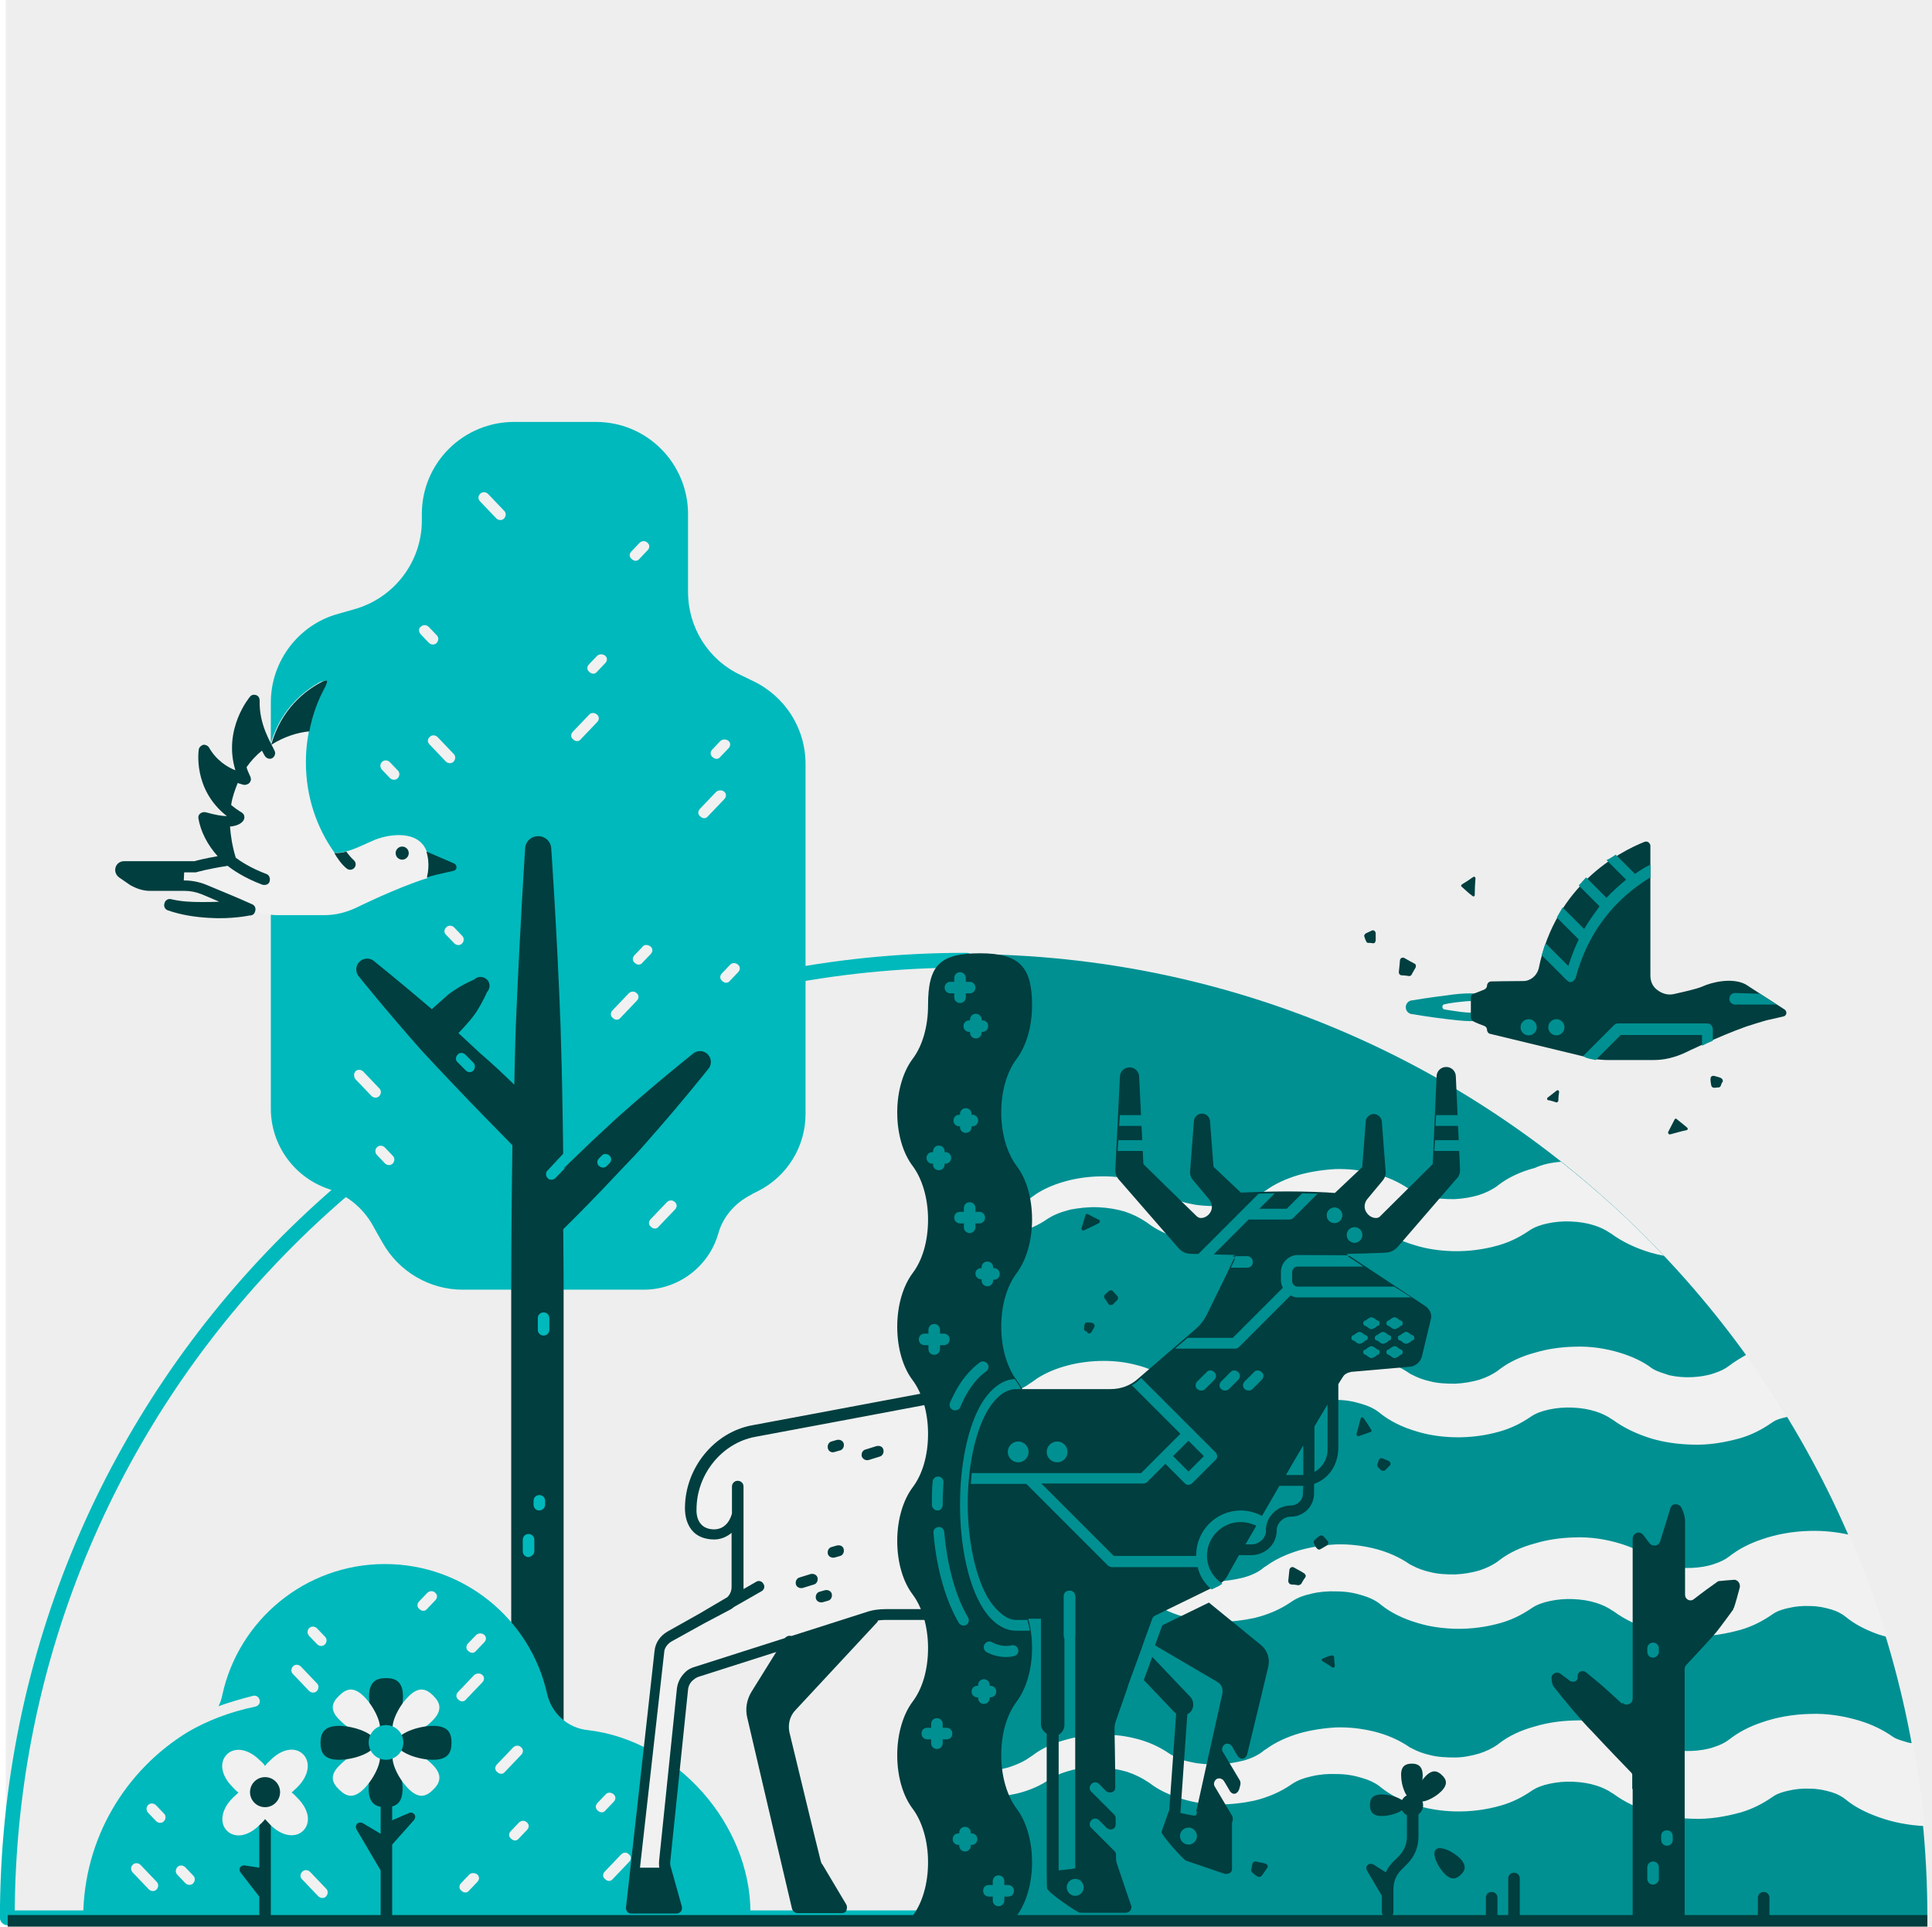 <?xml version="1.0" encoding="utf-8"?>
<!-- Generator: Adobe Illustrator 25.0.1, SVG Export Plug-In . SVG Version: 6.00 Build 0)  -->
<svg version="1.1" id="Layer_1" xmlns:serif="http://www.serif.com/"
	 xmlns="http://www.w3.org/2000/svg" xmlns:xlink="http://www.w3.org/1999/xlink" x="0px" y="0px" viewBox="0 0 501.5 500"
	 style="enable-background:new 0 0 501.5 500;" xml:space="preserve">
<style type="text/css">
	.st0{fill:#EEEEEE;}
	.st1{fill-rule:evenodd;clip-rule:evenodd;fill:#009092;}
	.st2{fill-rule:evenodd;clip-rule:evenodd;fill:#F1F1F1;}
	.st3{fill-rule:evenodd;clip-rule:evenodd;fill:#003E3F;}
	.st4{fill-rule:evenodd;clip-rule:evenodd;fill:#EEEEEE;}
	.st5{fill:none;stroke:#00B9BC;stroke-width:3.835;stroke-linecap:round;stroke-linejoin:round;stroke-miterlimit:1.438;}
	.st6{fill-rule:evenodd;clip-rule:evenodd;fill:#00B9BC;}
	.st7{fill:none;}
	.st8{fill:none;stroke:#003E3F;stroke-width:3;stroke-miterlimit:10;}
</style>
<g>
	<rect x="1.5" class="st0" width="500" height="500"/>
</g>
<g>
	<g>
		<path class="st1" d="M396.7,259.6c0,0-3.9-0.8-9-1.4c-1.9-0.2-4-0.4-6-0.4s-4.1,0.2-6,0.5c-5.1,0.6-9,1.3-9,1.3
			c-1,0-1.8,0.8-1.8,1.8s0.8,1.8,1.8,1.8c0,0,3.9,0.7,9,1.3c1.9,0.2,4,0.5,6,0.5s4.1-0.2,6-0.4c5.1-0.6,9-1.4,9-1.4
			c1,0,1.8-0.8,1.8-1.8C398.4,260.3,397.6,259.6,396.7,259.6L396.7,259.6z"/>
		<path class="st2" d="M388.5,260.6c0,0-1.8-0.3-4-0.6c-0.9-0.1-1.8-0.2-2.7-0.2s-1.9,0.1-2.7,0.2c-2.3,0.2-4,0.6-4,0.6
			c-0.4,0-0.7,0.3-0.7,0.7s0.3,0.7,0.7,0.7c0,0,1.8,0.3,4,0.6c0.9,0.1,1.8,0.2,2.7,0.2s1.9-0.1,2.7-0.2c2.3-0.2,4-0.6,4-0.6
			c0.4,0,0.7-0.3,0.7-0.7C389.3,261,388.9,260.6,388.5,260.6L388.5,260.6z"/>
		<path class="st3" d="M428.4,253.2c0,1.5,0.6,2.9,1.9,3.8c1.2,0.9,2.7,1.3,4.1,1c2.7-0.6,5.8-1.3,7.3-1.9c2.8-1.3,7.9-2.4,11.3-0.7
			l0,0c0.4,0.2,0.8,0.5,1.1,0.7l9,5.8c0.4,0.2,0.6,0.6,0.6,1s-0.3,0.8-0.8,0.9l-4.4,1c-0.8,0.2-4.3,1.3-5.2,1.6
			c-7.3,2.6-15.9,6.8-15.9,6.8c-2.6,1.2-5.3,1.9-8.2,1.9h-11.8c-1,0-2.1-0.1-3.1-0.2l0,0c-0.9-0.2-1.8-0.4-2.7-0.6l-24.8-6
			c-0.5-0.1-0.8-0.6-0.8-1l0,0c0-0.4-0.2-0.8-0.6-1c-0.8-0.3-2.1-0.8-2.9-1.2c-0.4-0.2-0.7-0.6-0.7-1c0-1.3,0-3.9,0-5.2
			c0-0.5,0.3-0.9,0.7-1c0.8-0.3,2.1-0.8,2.8-1.1c0.4-0.2,0.7-0.6,0.7-1l0,0c0-0.6,0.5-1.1,1.1-1.1c0,0,4.8-0.1,8.3-0.1
			c1.9,0,3.5-1.4,4-3.2c4.4-21.8,21-30.3,27.4-32.9c0.5-0.2,1-0.1,1.3,0.3c0.2,0.2,0.3,0.5,0.3,0.7l0,0l0,0c0,0.1,0,0.2,0,0.2
			L428.4,253.2L428.4,253.2z"/>
		<path class="st1" d="M410.9,274.1l8.1-8.1c0.2-0.2,0.6-0.4,1-0.4h23.1c0.8,0,1.5,0.6,1.5,1.5v3c-1,0.4-2,0.9-2.8,1.3v-2.8h-21.1
			l-6.5,6.5c-0.9-0.2-1.7-0.3-2.5-0.6L410.9,274.1L410.9,274.1z M456.8,257.9l4.4,2.8c-0.1,0-0.2,0-0.2,0h-10.6
			c-0.8,0-1.5-0.6-1.5-1.5c0-0.8,0.6-1.5,1.5-1.5L456.8,257.9L456.8,257.9z M419.4,221.8l5,5c1.4-1,2.7-1.8,4-2.4v3.3
			c-6.6,4-15.6,11.7-19.4,26.1c0,0.1-0.1,0.2-0.2,0.3l0,0c-0.1,0.1-0.2,0.2-0.2,0.3c-0.2,0.2-0.4,0.3-0.6,0.4l0,0
			c-0.2,0.1-0.5,0.1-0.7,0c-0.1,0-0.2-0.1-0.3-0.2l0,0c-0.1-0.1-0.2-0.2-0.3-0.2l-6.5-6.5c0.3-1,0.6-2.1,1-3.1l5.9,5.9
			c0.8-2.5,1.7-4.8,2.7-6.9l-5.7-5.7c0.5-0.9,1-1.7,1.5-2.6l5.6,5.6c1.3-2.2,2.7-4.1,4-5.9l-5.4-5.4c0.6-0.7,1.3-1.4,1.9-2.1
			l5.3,5.3c1.7-1.8,3.4-3.3,5.1-4.7l-5.1-5.1C417.8,222.9,418.6,222.3,419.4,221.8z"/>
		<circle class="st1" cx="404" cy="266.6" r="2.1"/>
		<ellipse class="st1" cx="396.8" cy="266.6" rx="2.1" ry="2.1"/>
	</g>
	<g>
		<path class="st3" d="M366.4,253c-0.2,0.2-0.5,0.4-0.7,0.3c-0.6-0.1-1.4-0.2-2-0.2c-0.4-0.1-0.6-0.4-0.6-0.8
			c0.1-0.8,0.2-2.1,0.3-3.1c0-0.2,0.2-0.5,0.4-0.6c0.2-0.1,0.5-0.1,0.7,0c0.8,0.5,2,1.1,2.7,1.5c0.2,0.1,0.3,0.2,0.3,0.5
			c0.1,0.2,0,0.4-0.1,0.6C367.1,251.8,366.6,252.5,366.4,253L366.4,253z"/>
		<path class="st3" d="M446.7,281.7c-0.1,0.3-0.3,0.5-0.6,0.5c-0.3,0-0.8,0.1-1.1,0.1c-0.4,0-0.7-0.2-0.8-0.6
			c-0.1-0.5-0.2-1.1-0.2-1.7c0-0.2,0.1-0.5,0.2-0.6c0.2-0.2,0.5-0.2,0.7-0.2c0.6,0.2,1.2,0.3,1.7,0.5c0.2,0.1,0.3,0.2,0.5,0.4
			c0.1,0.2,0.1,0.4,0.1,0.6C446.9,281,446.8,281.4,446.7,281.7z"/>
		<path class="st3" d="M355.2,244.7c-0.3,0-0.6-0.2-0.6-0.5c-0.2-0.3-0.3-0.7-0.4-1c-0.2-0.4,0-0.8,0.4-1c0.5-0.2,1-0.5,1.5-0.7
			c0.2-0.1,0.5-0.1,0.7,0.1c0.2,0.2,0.3,0.4,0.3,0.6c0,0.6,0,1.2,0,1.8c0,0.2-0.1,0.4-0.2,0.6c-0.2,0.2-0.3,0.2-0.6,0.2
			C356,244.7,355.5,244.7,355.2,244.7z"/>
		<path class="st3" d="M434.7,290.5c0.1-0.1,0.2-0.2,0.2-0.2c0.1,0,0.2,0,0.3,0.1c0.6,0.5,1.9,1.5,2.7,2.2c0.1,0.1,0.2,0.2,0.2,0.4
			s-0.2,0.2-0.3,0.3c-1.1,0.2-3.1,0.8-4.3,1.1c-0.2,0-0.3,0-0.4-0.2c-0.1-0.1-0.1-0.3-0.1-0.4C433.5,292.8,434.3,291.3,434.7,290.5
			L434.7,290.5z"/>
		<path class="st3" d="M404.5,285.7c0,0.1-0.1,0.2-0.2,0.3c-0.1,0.1-0.2,0.1-0.3,0.1c-0.6-0.2-1.5-0.5-2.2-0.6
			c-0.2-0.1-0.2-0.2-0.2-0.3s0-0.3,0.2-0.4c0.6-0.5,1.6-1.2,2.3-1.8c0.2-0.1,0.3-0.1,0.4,0c0.2,0.1,0.2,0.2,0.2,0.4
			C404.6,284,404.5,285.1,404.5,285.7z"/>
		<path class="st3" d="M379.4,230.1c-0.1-0.1-0.2-0.2-0.1-0.3c0-0.1,0.1-0.2,0.2-0.3c0.7-0.4,2.1-1.3,2.9-1.9c0.2-0.1,0.3-0.1,0.4,0
			c0.2,0.1,0.2,0.2,0.2,0.3c-0.1,1.1-0.2,3.2-0.2,4.4c0,0.2-0.1,0.3-0.2,0.3c-0.2,0.1-0.3,0-0.4-0.1
			C381.3,231.9,380.1,230.7,379.4,230.1z"/>
	</g>
</g>
<g>
	<path class="st1" d="M250.9,247.6c137.7,0.3,249.4,112.3,249.4,250H250.9V247.6L250.9,247.6z"/>
	<path class="st2" d="M250.9,459.7c1.2,0.1,2.4,0.2,3.6,0.1c2.6-0.1,5-0.5,7.2-1.1c1.9-0.6,3.5-1.3,4.8-2.1c0.3-0.2,0.7-0.5,1.2-0.8
		l0,0l0,0l0,0c0.4-0.3,0.9-0.6,1.4-1l0,0c2-1.3,4.4-2.4,7.2-3.2c2.7-0.8,5.8-1.3,9-1.4s6.3,0.2,9.1,0.9c3.5,0.8,6.5,2.2,9,3.9
		c1.5,1,3.5,1.9,5.8,2.3c2.1,0.5,4.4,0.6,6.9,0.6c2.4-0.1,4.7-0.5,6.7-1c2.2-0.6,4-1.5,5.4-2.7l0.5-0.3c2.3-1.7,5.3-3.1,8.7-4.1
		c2.9-0.8,6-1.3,9.4-1.5c3.4-0.1,6.6,0.3,9.6,1c3.8,0.9,7,2.4,9.6,4.2l0.6,0.3c1.3,0.7,2.9,1.3,4.7,1.7c1.9,0.5,4.1,0.6,6.4,0.6
		s4.4-0.5,6.2-1c1.9-0.6,3.5-1.4,4.8-2.3l0.5-0.4c2.5-1.9,5.6-3.4,9.4-4.4c3-0.9,6.4-1.4,9.9-1.5c4.4-0.2,8.5,0.5,12.1,1.6
		c3.2,1,6,2.3,8.2,4l0.5,0.3c1.1,0.6,2.5,1,4,1.5c1.8,0.4,3.8,0.6,5.9,0.5c2-0.1,4-0.4,5.7-1c1.6-0.5,3-1.2,4-2
		c2.3-1.8,5.1-3.3,8.4-4.4c3.7-1.3,8-2.1,12.5-2.2c4.6-0.2,9,0.6,12.7,1.7c3.4,1,6.4,2.5,8.8,4.2c1,0.7,2.3,1,3.9,1.5
		c0.4,0.1,0.9,0.2,1.4,0.2c1.3,7.1,2.3,14.3,3,21.5c-4.3-0.2-8.3-1-11.9-2.3c-3.4-1.2-6.3-2.7-8.6-4.6c-1-0.8-2.3-1.5-3.7-1.9
		c-1.7-0.5-3.5-0.9-5.5-0.9c-2-0.1-3.9,0.1-5.6,0.5c-1.4,0.3-2.7,0.7-3.7,1.3l-0.6,0.4c-2.3,1.6-5.1,3.1-8.3,4
		c-3.7,1-7.9,1.8-12.4,1.6c-3.6-0.1-7.1-0.6-10.2-1.5c-4-1.2-7.5-2.9-10.2-4.9l-0.5-0.3c-1-0.7-2.4-1.4-4-1.9c-1.9-0.6-3.8-0.9-6-1
		s-4.2,0.1-6.1,0.5s-3.5,1-4.8,1.9c-2.2,1.5-4.8,2.9-8,3.8c-3.5,1-7.5,1.6-11.8,1.5c-3.5-0.1-6.8-0.6-9.7-1.5
		c-3.8-1.1-7-2.7-9.5-4.7l-0.5-0.4c-1.2-0.9-2.7-1.6-4.5-2.1c-1.9-0.6-4.1-1-6.5-1c-2.3-0.1-4.6,0.1-6.6,0.6c-1.9,0.4-3.5,1-4.9,1.9
		l-0.6,0.4c-2.5,1.7-5.6,3.1-9.3,4c-2.8,0.6-6,1-9.4,1s-6.5-0.6-9.2-1.4c-3.4-1-6.3-2.4-8.5-4.1l-0.6-0.4c-1.5-1-3.3-1.9-5.4-2.6
		c-2.1-0.6-4.4-1-6.9-1.1s-4.9,0.2-7.1,0.6c-2.4,0.6-4.5,1.4-6.1,2.5c-2.3,1.6-5.2,2.9-8.6,3.7c-2.7,0.6-5.7,1-8.9,0.9
		c-1.2,0-2.4-0.2-3.6-0.2L250.9,459.7L250.9,459.7z M250.9,412.2c1.2,0.1,2.4,0.2,3.6,0.1c2.6-0.1,5-0.5,7.2-1.1
		c1.9-0.6,3.5-1.3,4.8-2.1c0.3-0.2,0.7-0.5,1.2-0.8l0,0l0,0l0,0c0.4-0.3,0.9-0.6,1.4-1l0,0c2-1.3,4.4-2.4,7.2-3.2
		c2.7-0.8,5.8-1.3,9-1.4s6.3,0.2,9.1,0.9c3.5,0.8,6.5,2.2,9,3.9c1.5,1,3.5,1.9,5.8,2.3c2.1,0.5,4.4,0.6,6.9,0.6
		c2.4-0.1,4.7-0.5,6.7-1c2.2-0.6,4-1.5,5.4-2.7l0.5-0.3c2.3-1.7,5.3-3.1,8.7-4.1c2.9-0.8,6-1.3,9.4-1.5c3.4-0.1,6.6,0.3,9.6,1
		c3.8,0.9,7,2.4,9.6,4.2l0.6,0.3c1.3,0.7,2.9,1.3,4.7,1.7c1.9,0.5,4.1,0.6,6.4,0.6c2.3-0.1,4.4-0.5,6.2-1c1.9-0.6,3.5-1.4,4.8-2.3
		l0.5-0.4c2.5-1.9,5.6-3.4,9.4-4.4c3-0.9,6.4-1.4,9.9-1.5c4.4-0.2,8.5,0.5,12.1,1.6c3.2,1,6,2.3,8.2,4l0.5,0.3c1.1,0.6,2.5,1,4,1.5
		c1.8,0.4,3.8,0.6,5.9,0.5c2-0.1,4-0.4,5.7-1c1.6-0.5,3-1.2,4-2c2.3-1.8,5.1-3.3,8.4-4.4c3.7-1.3,8-2.1,12.5-2.2
		c3.6-0.1,7.1,0.3,10.2,1c3.8,8.6,7,17.5,9.8,26.5c-0.7-0.2-1.5-0.4-2.1-0.6c-3.4-1.2-6.3-2.7-8.6-4.6c-1-0.8-2.3-1.5-3.7-1.9
		c-1.7-0.5-3.5-0.9-5.5-0.9c-2-0.1-3.9,0.1-5.6,0.5c-1.4,0.3-2.7,0.7-3.7,1.3L460,419c-2.3,1.6-5.1,3.1-8.3,4
		c-3.7,1-7.9,1.8-12.4,1.6c-3.6-0.1-7.1-0.6-10.2-1.5c-4-1.2-7.5-2.9-10.2-4.9l-0.5-0.3c-1-0.7-2.4-1.4-4-1.9c-1.9-0.6-3.8-0.9-6-1
		s-4.2,0.1-6.1,0.5s-3.5,1-4.8,1.9c-2.2,1.5-4.8,2.9-8,3.8c-3.5,1-7.5,1.6-11.8,1.5c-3.5-0.1-6.8-0.6-9.7-1.5
		c-3.8-1.1-7-2.7-9.5-4.7l-0.5-0.4c-1.2-0.9-2.7-1.6-4.5-2.1c-1.9-0.6-4.1-1-6.5-1c-2.3-0.1-4.6,0.1-6.6,0.6c-1.9,0.4-3.5,1-4.9,1.9
		l-0.6,0.4c-2.5,1.7-5.6,3.1-9.3,4c-2.8,0.6-6,1-9.4,1c-3.3-0.1-6.5-0.6-9.2-1.4c-3.4-1-6.3-2.4-8.5-4.1l-0.6-0.4
		c-1.5-1-3.3-1.9-5.4-2.6s-4.4-1-6.9-1.1s-4.9,0.2-7.1,0.6c-2.4,0.6-4.5,1.4-6.1,2.5c-2.3,1.6-5.2,2.9-8.6,3.7
		c-2.7,0.6-5.7,1-8.9,0.9c-1.2,0-2.4-0.2-3.6-0.2L250.9,412.2L250.9,412.2z M250.9,362.7c1.2,0.1,2.4,0.2,3.6,0.1
		c2.6-0.1,5-0.5,7.2-1.1c1.9-0.6,3.5-1.3,4.8-2.1c0.3-0.2,0.7-0.5,1.2-0.8l0,0l0,0l0,0c0.4-0.3,0.9-0.6,1.4-1l0,0
		c2-1.3,4.4-2.4,7.2-3.2c2.7-0.8,5.8-1.3,9-1.4s6.3,0.2,9.1,0.9c3.5,0.8,6.5,2.2,9,3.9c1.5,1,3.5,1.9,5.8,2.3
		c2.1,0.5,4.4,0.6,6.9,0.6c2.4-0.1,4.7-0.5,6.7-1c2.2-0.6,4-1.5,5.4-2.7l0.5-0.3c2.3-1.7,5.3-3.1,8.7-4.1c2.9-0.8,6-1.3,9.4-1.5
		c3.4-0.1,6.6,0.3,9.6,1c3.8,0.9,7,2.4,9.6,4.2l0.6,0.3c1.3,0.7,2.9,1.3,4.7,1.7c1.9,0.5,4.1,0.6,6.4,0.6c2.3-0.1,4.4-0.5,6.2-1
		c1.9-0.6,3.5-1.4,4.8-2.3l0.5-0.4c2.5-1.9,5.6-3.4,9.4-4.4c3-0.9,6.4-1.4,9.9-1.5c4.4-0.2,8.5,0.5,12.1,1.6c3.2,1,6,2.3,8.2,4
		l0.5,0.3c1.1,0.6,2.5,1,4,1.5c1.8,0.4,3.8,0.6,5.9,0.5c2-0.1,4-0.4,5.7-1c1.6-0.5,3-1.2,4-2c1.3-1,2.8-1.9,4.4-2.8
		c3.8,5.2,7.3,10.6,10.7,16.1c-1.4,0.3-2.6,0.6-3.6,1.2l-0.6,0.4c-2.3,1.6-5.1,3.1-8.3,4c-3.7,1-7.9,1.8-12.4,1.6
		c-3.6-0.1-7.1-0.6-10.2-1.5c-4-1.2-7.5-2.9-10.2-4.9l-0.5-0.3c-1-0.7-2.4-1.4-4-1.9c-1.9-0.6-3.8-0.9-6-1s-4.2,0.1-6.1,0.5
		s-3.5,1-4.8,1.9c-2.2,1.5-4.8,2.9-8,3.8c-3.5,1-7.5,1.6-11.8,1.5c-3.5-0.1-6.8-0.6-9.7-1.5c-3.8-1.1-7-2.7-9.5-4.7l-0.5-0.4
		c-1.2-0.9-2.7-1.6-4.5-2.1c-1.9-0.6-4.1-1-6.5-1c-2.3-0.1-4.6,0.1-6.6,0.6c-1.9,0.4-3.5,1-4.9,1.9l-0.7,0.4c-2.5,1.7-5.6,3.1-9.3,4
		c-2.8,0.6-6,1-9.4,1c-3.3-0.1-6.5-0.6-9.2-1.4c-3.4-1-6.3-2.4-8.5-4.1l-0.6-0.4c-1.5-1-3.3-1.9-5.4-2.6c-2.1-0.6-4.4-1-6.9-1.1
		s-4.9,0.2-7.1,0.6c-2.4,0.6-4.5,1.4-6.1,2.5c-2.3,1.6-5.2,2.9-8.6,3.7c-2.7,0.6-5.7,1-8.9,0.9c-1.2,0-2.4-0.2-3.6-0.2L250.9,362.7
		L250.9,362.7z M405.2,301.5c9.5,7.5,18.4,15.6,26.7,24.4c-1.1-0.2-2.3-0.5-3.4-0.8c-4-1.2-7.5-2.9-10.2-4.9l-0.5-0.3
		c-1-0.7-2.4-1.4-4-1.9c-1.9-0.6-3.8-0.9-6-1s-4.2,0.1-6.1,0.5s-3.5,1-4.8,1.9c-2.2,1.5-4.8,2.9-8,3.8c-3.5,1-7.5,1.6-11.8,1.5
		c-3.5-0.1-6.8-0.6-9.7-1.5c-3.8-1.1-7-2.7-9.5-4.7l-0.5-0.4c-1.2-0.9-2.7-1.6-4.5-2.1c-1.9-0.6-4.1-1-6.5-1
		c-2.3-0.1-4.6,0.1-6.6,0.6c-1.9,0.4-3.5,1-4.9,1.9l-0.6,0.4c-2.5,1.7-5.6,3.1-9.3,4c-2.8,0.6-6,1-9.4,1c-3.3-0.1-6.5-0.6-9.2-1.4
		c-3.4-1-6.3-2.4-8.5-4.1l-0.6-0.4c-1.5-1-3.3-1.9-5.4-2.6c-2.1-0.6-4.4-1-6.9-1.1s-4.9,0.2-7.1,0.6c-2.4,0.6-4.5,1.4-6.1,2.5
		c-2.3,1.6-5.2,2.9-8.6,3.7c-2.7,0.6-5.7,1-8.9,0.9c-1.2,0-2.4-0.2-3.6-0.2v-6c1.2,0.1,2.4,0.2,3.6,0.1c2.6-0.1,5-0.5,7.2-1.1
		c1.9-0.6,3.5-1.3,4.8-2.1c0.3-0.2,0.7-0.5,1.2-0.8l0,0l0,0l0,0c0.4-0.3,0.9-0.6,1.4-1l0,0c2-1.3,4.4-2.4,7.2-3.2
		c2.7-0.8,5.8-1.3,9-1.4s6.3,0.2,9.1,0.9c3.5,0.8,6.5,2.2,9,3.9c1.5,1,3.5,1.9,5.8,2.3c2.1,0.5,4.4,0.6,6.9,0.6
		c2.4-0.1,4.7-0.5,6.7-1c2.2-0.6,4-1.5,5.4-2.7l0.5-0.3c2.3-1.7,5.3-3.1,8.7-4.1c2.9-0.8,6-1.3,9.4-1.5c3.4-0.1,6.6,0.3,9.6,1
		c3.8,0.9,7,2.4,9.6,4.2l0.6,0.3c1.3,0.7,2.9,1.3,4.7,1.7c1.9,0.5,4.1,0.6,6.4,0.6c2.3-0.1,4.4-0.5,6.2-1c1.9-0.6,3.5-1.4,4.8-2.3
		l0.5-0.4c2.5-1.9,5.6-3.4,9.4-4.4C400.3,302.2,402.7,301.7,405.2,301.5L405.2,301.5z"/>
</g>
<path class="st4" d="M250.1,249.3C113.1,249.7,2,360.8,2,497.6h248.1V249.3L250.1,249.3z"/>
<path class="st5" d="M250.9,249.2v248.5H1.9c0-137.1,111.3-248.5,248.5-248.5L250.9,249.2L250.9,249.2z"/>
<g>
	<path class="st6" d="M85.4,308.6c-9-3-15.1-11.4-15.1-20.9V182.3c0-10.7,7.2-20.2,17.5-23c1.4-0.4,2.8-0.8,4.2-1.2
		c10.3-2.9,17.5-12.3,17.5-23v-1.7c0-6.4,2.5-12.4,7-16.9s10.6-7,16.9-7c6.9,0,14.4,0,21.3,0c6.4,0,12.4,2.5,16.9,7s7,10.6,7,16.9
		v20.2c0,9.3,5.3,17.7,13.7,21.6c1,0.5,2.1,1,3.1,1.5c8.4,4,13.7,12.3,13.7,21.6v90.8c0,8.5-4.8,16.2-12.3,20
		c-0.6,0.3-1.3,0.6-1.9,1c-4.1,2.1-7.3,5.7-8.5,10.2l0,0c-2.5,8.5-10.4,14.4-19.3,14.4c-13.6,0-33.7,0-47,0
		c-8.6,0-16.6-4.7-20.8-12.2c-0.9-1.6-1.8-3.1-2.6-4.6C94.2,313.5,90.2,310.2,85.4,308.6L85.4,308.6L85.4,308.6z"/>
	<path class="st2" d="M163.2,257.8l-4.2,4.4c-0.6,0.6-0.6,1.5,0.1,2c0.6,0.6,1.5,0.6,2-0.1l4.2-4.4c0.6-0.6,0.6-1.5-0.1-2
		C164.7,257.2,163.8,257.2,163.2,257.8z"/>
	<path class="st2" d="M152.9,185.5l-4.2,4.4c-0.6,0.6-0.6,1.5,0.1,2c0.6,0.6,1.5,0.6,2-0.1l4.2-4.4c0.6-0.6,0.6-1.5-0.1-2
		C154.3,184.9,153.4,184.9,152.9,185.5z"/>
	<path class="st2" d="M111.5,193.2l4.2,4.4c0.6,0.6,1.5,0.6,2,0.1c0.6-0.6,0.6-1.5,0.1-2l-4.2-4.4c-0.6-0.6-1.5-0.6-2-0.1
		C110.9,191.8,110.9,192.6,111.5,193.2z"/>
	<path class="st2" d="M92.2,280l4.2,4.4c0.6,0.6,1.5,0.6,2,0.1c0.6-0.6,0.6-1.5,0.1-2l-4.2-4.4c-0.6-0.6-1.5-0.6-2-0.1
		C91.8,278.5,91.8,279.4,92.2,280z"/>
	<path class="st2" d="M124.6,130.1l4.2,4.4c0.6,0.6,1.5,0.6,2,0.1c0.6-0.6,0.6-1.5,0.1-2l-4.2-4.4c-0.6-0.6-1.5-0.6-2-0.1
		C124.1,128.6,124,129.5,124.6,130.1z"/>
	<path class="st2" d="M173.1,312l-4.2,4.4c-0.6,0.6-0.6,1.5,0.1,2c0.6,0.6,1.5,0.6,2-0.1l4.2-4.4c0.6-0.6,0.6-1.5-0.1-2
		C174.6,311.4,173.7,311.4,173.1,312z"/>
	<path class="st2" d="M185.9,205.5l-4.2,4.4c-0.6,0.6-0.6,1.5,0.1,2c0.6,0.6,1.5,0.6,2-0.1l4.2-4.4c0.6-0.6,0.6-1.5-0.1-2
		C187.4,205,186.5,205,185.9,205.5L185.9,205.5z"/>
	<path class="st2" d="M166.8,245.7l-2.1,2.2c-0.6,0.6-0.6,1.5,0.1,2c0.6,0.6,1.5,0.6,2-0.1l2.1-2.2c0.6-0.6,0.6-1.5-0.1-2
		C168.1,245.1,167.2,245.1,166.8,245.7z"/>
	<path class="st2" d="M155,170.2l-2.1,2.2c-0.6,0.6-0.6,1.5,0.1,2c0.6,0.6,1.5,0.6,2-0.1l2.1-2.2c0.6-0.6,0.6-1.5-0.1-2
		C156.4,169.7,155.5,169.7,155,170.2z"/>
	<path class="st2" d="M166,140.9l-2.1,2.2c-0.6,0.6-0.6,1.5,0.1,2c0.6,0.6,1.5,0.6,2-0.1l2.1-2.2c0.6-0.6,0.6-1.5-0.1-2
		C167.5,140.3,166.6,140.3,166,140.9z"/>
	<path class="st2" d="M99.1,199.7l2.1,2.2c0.6,0.6,1.5,0.6,2,0.1c0.6-0.6,0.6-1.5,0.1-2l-2.1-2.2c-0.6-0.6-1.5-0.6-2-0.1
		C98.6,198.2,98.6,199.1,99.1,199.7z"/>
	<path class="st2" d="M97.8,299.7l2.1,2.2c0.6,0.6,1.5,0.6,2,0.1c0.6-0.6,0.6-1.5,0.1-2l-2.1-2.2c-0.6-0.6-1.5-0.6-2-0.1
		C97.3,298.2,97.3,299.1,97.8,299.7z"/>
	<path class="st2" d="M109.2,164.6l2.1,2.2c0.6,0.6,1.5,0.6,2,0.1c0.6-0.6,0.6-1.5,0.1-2l-2.1-2.2c-0.6-0.6-1.5-0.6-2-0.1
		C108.6,163,108.6,163.9,109.2,164.6L109.2,164.6z"/>
	<path class="st2" d="M115.8,242.6l2.1,2.2c0.6,0.6,1.5,0.6,2,0.1c0.6-0.6,0.6-1.5,0.1-2l-2.1-2.2c-0.6-0.6-1.5-0.6-2-0.1
		C115.2,241.2,115.2,242.1,115.8,242.6L115.8,242.6z"/>
	<path class="st2" d="M187,192.3l-2.1,2.2c-0.6,0.6-0.6,1.5,0.1,2c0.6,0.6,1.5,0.6,2-0.1l2.1-2.2c0.6-0.6,0.6-1.5-0.1-2
		C188.4,191.8,187.6,191.8,187,192.3z"/>
	<path class="st2" d="M189.5,250.4l-2.1,2.2c-0.6,0.6-0.6,1.5,0.1,2c0.6,0.6,1.5,0.6,2-0.1l2.1-2.2c0.6-0.6,0.6-1.5-0.1-2
		C190.9,249.8,190,249.8,189.5,250.4z"/>
</g>
<g>
	<path class="st3" d="M133.5,281.5c0.1-5.2,0.2-10.3,0.4-15.4c1-24.4,2.4-45.7,2.4-45.7c0-1.9,1.5-3.4,3.4-3.4s3.4,1.5,3.4,3.4
		c0,0,1.5,21.4,2.4,45.7c0.2,6.8,0.4,13.7,0.5,20.6c0.1,5.7,0.2,11.4,0.2,16.6c2.3-2.2,4.8-4.6,7.3-7c2.6-2.4,5.2-4.9,7.9-7.3
		c9.6-8.5,18.3-15.4,18.3-15.4c1.1-1.1,2.9-1.1,4,0s1.1,2.9,0,4c0,0-6.9,8.7-15.4,18.3c-2.3,2.7-4.8,5.3-7.3,7.9
		c-5.9,6.3-11.5,12-14.8,15.2c0.1,9.5,0.1,15.6,0.1,15.6v115.1c0,3.7-3.1,6.8-6.8,6.8s-6.8-3.1-6.8-6.8v-115c0,0,0-16.8,0.3-37.5
		c-3.2-3.3-9.4-9.5-15.8-16.3c-2.6-2.7-5.2-5.5-7.7-8.2c-8.9-10-16.2-19.1-16.2-19.1c-1.1-1.1-1.1-2.9,0-4s2.9-1.1,4,0
		c0,0,6.6,5.3,14.8,12.3c0.8-0.7,2.2-2,3.7-3.3c0.6-0.6,1.4-1.1,2.1-1.6c2.7-1.8,5.2-2.8,5.2-2.8c0.9-0.9,2.3-0.9,3.3,0
		c0.9,0.9,0.9,2.3,0,3.3c0,0-1,2.4-2.8,5.2c-0.5,0.7-1,1.4-1.6,2.1c-1.1,1.3-2.2,2.5-3,3.3c1.9,1.8,3.8,3.5,5.7,5.3
		C128,276.2,130.9,279,133.5,281.5L133.5,281.5z"/>
	<path class="st6" d="M138.7,402.6v-3c0-0.8-0.6-1.5-1.5-1.5c-0.8,0-1.5,0.6-1.5,1.5v3c0,0.8,0.6,1.5,1.5,1.5
		C138,404,138.7,403.3,138.7,402.6z"/>
	<path class="st6" d="M122.9,275.8l-2.1-2.1c-0.6-0.6-1.5-0.6-2,0c-0.6,0.6-0.6,1.5,0,2l2.1,2.1c0.6,0.6,1.5,0.6,2,0
		C123.4,277.2,123.4,276.4,122.9,275.8z"/>
	<path class="st6" d="M142.6,345.1v-3c0-0.8-0.6-1.5-1.5-1.5c-0.8,0-1.5,0.6-1.5,1.5v3c0,0.8,0.6,1.5,1.5,1.5
		C141.9,346.6,142.6,346,142.6,345.1z"/>
	<path class="st6" d="M141.5,390.5v-1c0-0.8-0.6-1.5-1.5-1.5c-0.8,0-1.5,0.6-1.5,1.5v1c0,0.8,0.6,1.5,1.5,1.5
		C140.9,391.9,141.5,391.3,141.5,390.5z"/>
	<path class="st6" d="M157.5,302.6l0.7-0.7c0.6-0.6,0.6-1.5,0-2s-1.5-0.6-2,0l-0.7,0.7c-0.6,0.6-0.6,1.5,0,2
		S156.9,303.2,157.5,302.6z"/>
	<path class="st6" d="M146.3,299.3c0,1.4,0,2.7,0.1,4c0.2-0.2,0.5-0.5,0.8-0.7l-3,3.1c-0.6,0.6-1.5,0.6-2,0.1
		c-0.6-0.6-0.6-1.5-0.1-2L146.3,299.3z"/>
</g>
<g>
	<path class="st6" d="M56.7,442.8c0.5-0.9,0.8-1.9,1-2.9c4.2-19.4,21.5-34,42.2-34c20.6,0,37.8,14.4,42.1,33.6
		c1.1,5.1,5.4,9,10.6,9.5c23,2.7,42.2,24.4,42.2,47.4c0,0.4,0,0.8,0,1.1H21.6c0.1-20.4,11-38.2,27.3-48.1c4.7-2.7,10.5-5.1,17.4-6.5
		c0.8-0.2,1.3-0.9,1.1-1.7c-0.2-0.8-0.9-1.3-1.7-1.1C62.5,440.9,59.5,441.8,56.7,442.8L56.7,442.8z"/>
	<path class="st2" d="M76,434.4l4.2,4.4c0.6,0.6,1.5,0.6,2,0.1c0.6-0.6,0.6-1.5,0.1-2l-4.2-4.4c-0.6-0.6-1.5-0.6-2-0.1
		C75.5,433,75.5,433.9,76,434.4L76,434.4z"/>
	<path class="st2" d="M34.4,485.9l4.2,4.4c0.6,0.6,1.5,0.6,2,0.1c0.6-0.6,0.6-1.5,0.1-2l-4.2-4.4c-0.6-0.6-1.5-0.6-2-0.1
		C33.9,484.4,33.9,485.3,34.4,485.9z"/>
	<path class="st2" d="M133.2,453.5l-4.2,4.4c-0.6,0.6-0.6,1.5,0.1,2c0.6,0.6,1.5,0.6,2-0.1l4.2-4.4c0.6-0.6,0.6-1.5-0.1-2
		C134.7,452.9,133.8,452.9,133.2,453.5L133.2,453.5z"/>
	<path class="st2" d="M78.4,487.7l4.2,4.4c0.6,0.6,1.5,0.6,2,0.1c0.6-0.6,0.6-1.5,0.1-2l-4.2-4.4c-0.6-0.6-1.5-0.6-2-0.1
		C77.9,486.3,77.8,487.2,78.4,487.7L78.4,487.7z"/>
	<path class="st2" d="M123.1,434.7l-4.2,4.4c-0.6,0.6-0.6,1.5,0.1,2c0.6,0.6,1.5,0.6,2-0.1l4.2-4.4c0.6-0.6,0.6-1.5-0.1-2
		C124.6,434.2,123.7,434.2,123.1,434.7L123.1,434.7z"/>
	<path class="st2" d="M80.2,424.5l2.1,2.2c0.6,0.6,1.5,0.6,2,0.1c0.6-0.6,0.6-1.5,0.1-2l-2.1-2.2c-0.6-0.6-1.5-0.6-2-0.1
		C79.7,423,79.7,423.9,80.2,424.5L80.2,424.5z"/>
	<path class="st2" d="M38.4,470.4l2.1,2.2c0.6,0.6,1.5,0.6,2,0.1c0.6-0.6,0.6-1.5,0.1-2l-2.1-2.2c-0.6-0.6-1.5-0.6-2-0.1
		C37.9,468.9,37.9,469.8,38.4,470.4z"/>
	<path class="st2" d="M123.6,424.3l-2.1,2.2c-0.6,0.6-0.6,1.5,0.1,2c0.6,0.6,1.5,0.6,2-0.1l2.1-2.2c0.6-0.6,0.6-1.5-0.1-2
		C125.1,423.8,124.2,423.8,123.6,424.3L123.6,424.3z"/>
	<path class="st2" d="M110.9,413.4l-2.1,2.2c-0.6,0.6-0.6,1.5,0.1,2c0.6,0.6,1.5,0.6,2-0.1l2.1-2.2c0.6-0.6,0.6-1.5-0.1-2
		C112.4,412.8,111.5,412.8,110.9,413.4z"/>
	<path class="st2" d="M46,486.5l2.1,2.2c0.6,0.6,1.5,0.6,2,0.1c0.6-0.6,0.6-1.5,0.1-2l-2.1-2.2c-0.6-0.6-1.5-0.6-2-0.1
		C45.5,485.1,45.5,486,46,486.5L46,486.5z"/>
	<path class="st2" d="M121.8,486.5l-2.1,2.2c-0.6,0.6-0.6,1.5,0.1,2c0.6,0.6,1.5,0.6,2-0.1l2.1-2.2c0.6-0.6,0.6-1.5-0.1-2
		C123.2,486,122.3,486,121.8,486.5z"/>
	<path class="st2" d="M134.7,473l-2.1,2.2c-0.6,0.6-0.6,1.5,0.1,2c0.6,0.6,1.5,0.6,2-0.1l2.1-2.2c0.6-0.6,0.6-1.5-0.1-2
		C136.2,472.4,135.3,472.4,134.7,473z"/>
	<path class="st2" d="M161.2,481.3l-4.2,4.4c-0.6,0.6-0.6,1.5,0.1,2c0.6,0.6,1.5,0.6,2-0.1l4.2-4.4c0.6-0.6,0.6-1.5-0.1-2
		C162.6,480.6,161.8,480.7,161.2,481.3L161.2,481.3z"/>
	<path class="st2" d="M157.2,465.7l-2.1,2.2c-0.6,0.6-0.6,1.5,0.1,2c0.6,0.6,1.5,0.6,2-0.1l2.1-2.2c0.6-0.6,0.6-1.5-0.1-2
		C158.6,465.1,157.7,465.1,157.2,465.7z"/>
</g>
<g>
	<path class="st3" d="M100.2,435.5c2.4,0,4.4,0.8,4.4,4.8s-2,9.5-4.4,9.5s-4.4-5.6-4.4-9.5C95.8,436.4,97.7,435.5,100.2,435.5z"/>
	<path class="st3" d="M100.1,469c-2.4,0-4.4-0.8-4.4-4.8s2-9.5,4.4-9.5s4.4,5.6,4.4,9.5S102.6,469,100.1,469z"/>
	<path class="st2" d="M88,440.1c1.8-1.8,3.7-2.6,6.5,0.2c2.8,2.8,5.3,8.1,3.6,9.8c-1.8,1.8-7.1-0.8-9.8-3.6
		C85.4,443.8,86.2,441.8,88,440.1L88,440.1z"/>
	<path class="st2" d="M112.5,464.4c-1.8,1.8-3.7,2.6-6.5-0.2c-2.8-2.8-5.3-8.1-3.5-9.8c1.8-1.8,7.1,0.8,9.8,3.6
		C115,460.7,114.2,462.7,112.5,464.4z"/>
	<path class="st2" d="M112.5,440.1c-1.8-1.8-3.7-2.6-6.5,0.2c-2.8,2.8-5.3,8.1-3.5,9.8c1.8,1.8,7.1-0.8,9.8-3.6
		C115,443.8,114.2,441.8,112.5,440.1L112.5,440.1z"/>
	<path class="st2" d="M88,464.4c1.8,1.8,3.7,2.6,6.5-0.2c2.8-2.8,5.3-8.1,3.6-9.8c-1.8-1.8-7.1,0.8-9.8,3.6
		C85.4,460.7,86.2,462.7,88,464.4z"/>
	<path class="st3" d="M117.2,452.3c0,2.4-0.8,4.4-4.8,4.4s-9.5-2-9.5-4.4s5.6-4.4,9.5-4.4C116.4,447.9,117.2,449.8,117.2,452.3z"/>
	<path class="st3" d="M83.2,452.3c0,2.4,0.8,4.4,4.8,4.4s9.5-2,9.5-4.4s-5.6-4.4-9.5-4.4S83.2,449.8,83.2,452.3z"/>
	<circle class="st6" cx="100.2" cy="452.2" r="4.5"/>
	<path class="st3" d="M98.8,475.9v-13.1c0-0.8,0.6-1.5,1.5-1.5s1.5,0.6,1.5,1.5v9.6l4.4-1.9c0.5-0.2,1-0.1,1.4,0.4
		c0.3,0.4,0.2,1-0.1,1.4l-5.7,6.4v19.1c0,0.8-0.6,1.5-1.5,1.5s-1.5-0.6-1.5-1.5v-12.4l-6.3-10.7c-0.2-0.4-0.2-1,0.2-1.4
		c0.3-0.3,0.9-0.4,1.4-0.2L98.8,475.9z"/>
</g>
<g>
	<path class="st3" d="M67.3,484.7v-22c0-0.8,0.6-1.5,1.5-1.5s1.5,0.6,1.5,1.5v34.9c0,0.8-0.6,1.5-1.5,1.5s-1.5-0.6-1.5-1.5v-5.4
		l-4.9-6.3c-0.2-0.3-0.3-0.9-0.1-1.2c0.2-0.4,0.6-0.6,1.1-0.6L67.3,484.7z"/>
	<g>
		<path class="st2" d="M68.8,458.3c0.4-0.6,0.9-1,1.4-1.5c3.1-3.1,6.5-3.5,8.5-1.5c1.9,1.9,1.6,5.4-1.5,8.5c-0.5,0.5-1,0.9-1.5,1.4
			c0.6,0.4,1,0.9,1.5,1.4c3.1,3.1,3.5,6.5,1.5,8.5c-1.9,1.9-5.4,1.6-8.5-1.5c-0.5-0.5-0.9-1-1.4-1.5c-0.4,0.6-0.9,1-1.4,1.5
			c-3.1,3.1-6.5,3.5-8.5,1.5c-1.9-1.9-1.6-5.4,1.5-8.5c0.5-0.5,1-0.9,1.5-1.4c-0.6-0.4-1-0.9-1.5-1.4c-3.1-3.1-3.5-6.5-1.5-8.5
			c1.9-1.9,5.4-1.6,8.5,1.5C67.9,457.2,68.4,457.7,68.8,458.3z"/>
		<circle class="st3" cx="68.8" cy="465.1" r="3.9"/>
	</g>
</g>
<g>
	<path class="st3" d="M366.5,457.7c1.5,0,2.8,0.6,2.8,3.1s-1.3,6.1-2.8,6.1s-2.8-3.5-2.8-6.1C363.6,458.3,364.9,457.7,366.5,457.7z"
		/>
	<path class="st3" d="M374.3,460.7c-1.1-1.1-2.4-1.6-4.2,0.2s-3.4,5.2-2.3,6.3c1.1,1.1,4.5-0.5,6.3-2.3
		C375.9,463.1,375.5,461.8,374.3,460.7z"/>
	<path class="st3" d="M379.2,486.5c-1.1,1.1-2.4,1.6-4.2-0.2s-3.4-5.2-2.3-6.3c1.1-1.1,4.5,0.5,6.3,2.3
		C380.8,484.2,380.3,485.5,379.2,486.5z"/>
	<path class="st3" d="M355.6,468.5c0,1.5,0.6,2.8,3.1,2.8s6.1-1.3,6.1-2.8s-3.5-2.8-6.1-2.8S355.6,467,355.6,468.5z"/>
	<path class="st3" d="M359.7,485.9c0.5-1,1.1-1.9,1.9-2.7c0.5-0.5,1-1,1.5-1.5c1.4-1.4,2.1-3.1,2.1-5.1c0-2.6,0-5.6,0-5.6
		c0-0.8,0.6-1.5,1.5-1.5s1.5,0.6,1.5,1.5c0,0,0,3,0,5.6c0,2.7-1,5.2-2.9,7.1c-0.5,0.5-1,1-1.5,1.5c-1.4,1.4-2.1,3.1-2.1,5.1v5.9
		c0,0.8-0.6,1.5-1.5,1.5c-0.8,0-1.5-0.6-1.5-1.5V492l-3.9-6.6c-0.2-0.4-0.2-1,0.2-1.4c0.3-0.3,0.9-0.4,1.4-0.2L359.7,485.9
		L359.7,485.9z"/>
	<circle class="st3" cx="366.5" cy="468.5" r="2.9"/>
</g>
<path class="st3" d="M388.7,497.6v-5.1c0-0.8-0.6-1.5-1.5-1.5s-1.5,0.6-1.5,1.5v5.1c0,0.8,0.6,1.5,1.5,1.5S388.7,498.5,388.7,497.6z
	"/>
<path class="st3" d="M459.3,497.6v-5.1c0-0.8-0.6-1.5-1.5-1.5c-0.8,0-1.5,0.6-1.5,1.5v5.1c0,0.8,0.6,1.5,1.5,1.5
	C458.6,499.1,459.3,498.5,459.3,497.6z"/>
<path class="st3" d="M394.5,497.6v-10.1c0-0.8-0.6-1.5-1.5-1.5c-0.8,0-1.5,0.6-1.5,1.5v10.1c0,0.8,0.6,1.5,1.5,1.5
	S394.5,498.5,394.5,497.6z"/>
<g>
	<path class="st3" d="M421.3,442c0.4,0.4,1,0.5,1.6,0.2c0.6-0.2,0.9-0.8,0.9-1.4c0-8.8,0-31.8,0-41.5c0-0.6,0.4-1.2,1-1.5
		c0.6-0.2,1.3,0,1.7,0.5c0.6,0.7,1.1,1.5,1.7,2.2c0.3,0.5,0.9,0.6,1.5,0.6c0.6-0.1,1-0.5,1.2-1c0.8-2.6,2-6.3,2.7-8.7
		c0.2-0.6,0.6-1,1.2-1c0.6-0.1,1.1,0.2,1.5,0.6c0.6,1.1,1.1,2.4,1.1,3.9v19c0,0.6,0.3,1,0.8,1.3c0.5,0.2,1,0.2,1.5-0.2l0,0
		c2.3-1.8,4.4-3.3,6.1-4.5c0.2-0.2,0.5-0.2,0.7-0.2c0.7-0.1,2.3-0.2,3.5-0.3c0.5-0.1,1,0.2,1.3,0.6s0.4,0.9,0.3,1.4
		c-0.5,1.9-1.2,4.4-1.5,5.2c-0.1,0.2-0.2,0.3-0.2,0.5c-1,1.4-2.2,3-3.4,4.6c-1.1,1.5-2.3,2.8-3.6,4.2c-1.9,2.1-3.7,4-5.2,5.6
		c-0.2,0.2-0.4,0.6-0.4,1c0,6.6,0,64.7,0,64.7c0,0.2-13.5,0.2-13.5,0V461c0-0.4-0.2-0.8-0.4-1c-2.5-2.6-6.1-6.3-9.9-10.4
		c-1.9-1.9-3.7-4-5.4-6c-1.8-2.1-3.4-4.1-4.8-5.9c-0.2-0.2-0.2-0.4-0.3-0.6c-0.1-0.2-0.2-0.7-0.2-1.2c-0.2-0.6,0.1-1.3,0.6-1.6
		s1.2-0.3,1.7,0.1c0.8,0.6,1.6,1.2,2.4,1.8c0.4,0.3,1,0.3,1.4,0.1c0.5-0.2,0.7-0.7,0.6-1.2l0,0c0-0.6,0.2-1,0.7-1.3
		c0.5-0.2,1-0.2,1.5,0.2c1.1,0.9,2.3,1.9,3.4,2.8c2,1.7,4,3.6,6,5.4C421.1,441.8,421.2,441.9,421.3,442L421.3,442z"/>
	<path class="st3" d="M423.5,459.8l5.8,6c0.6,0.6,0.6,1.5-0.1,2c-0.6,0.6-1.5,0.6-2-0.1l-3.5-3.5v-3.5
		C423.9,460.4,423.7,460.1,423.5,459.8L423.5,459.8z"/>
	<path class="st1" d="M430.6,487.6v-3c0-0.8-0.6-1.5-1.5-1.5c-0.8,0-1.5,0.6-1.5,1.5v3c0,0.8,0.6,1.5,1.5,1.5
		C430,489,430.6,488.4,430.6,487.6z"/>
	<path class="st1" d="M430.6,428.7v-0.9c0-0.8-0.6-1.5-1.5-1.5c-0.8,0-1.5,0.6-1.5,1.5v0.9c0,0.8,0.6,1.5,1.5,1.5
		C430,430.1,430.6,429.4,430.6,428.7z"/>
	<path class="st1" d="M434.2,477.6v-1.1c0-0.8-0.6-1.5-1.5-1.5s-1.5,0.6-1.5,1.5v1c0,0.8,0.6,1.5,1.5,1.5S434.2,478.3,434.2,477.6z"
		/>
</g>
<g>
	<path class="st2" d="M83.8,176.8c1.6-0.7,0.9,0.6,0.5,1.5l0,0c-3.1,5.8-4.9,12.5-4.9,19.5c0,8.8,2.7,16.9,7.5,23.6
		c3.7-0.2,5.7-1.4,9.6-3.1c3.8-1.8,11.9-3.2,14.2,2.5c0,0.1,0.1,0.1,0.1,0.2l0,0c0.2,0.6,1,3.1,0.1,6.9c-7.8,2.4-18.5,7.7-18.5,7.7
		c-2.6,1.2-5.3,1.9-8.2,1.9h-12c-2.5,0-5-0.5-7.3-1.5c-3.5-1.5-8.9-3.8-12-5.1c-1.6-0.6-3.3-1-5.1-1h-9c-1.5,0-3-0.5-4.3-1.3
		c-0.9-0.6-2-1.4-2.9-2c-0.3-0.2-0.4-0.6-0.3-1c0.1-0.3,0.4-0.6,0.8-0.6c5.7,0,18.5,0,18.5,0s2.9-0.9,8.7-1.8
		c-3.5-3.2-5.9-7-6.5-10.9c7.6,2.3,9,0,9,0c-10.8-6.4-9-17.6-9-17.6c3.7,6.4,10.6,7.7,10.6,7.7c-5.3-11.3,2.4-20.5,2.4-20.5
		c-0.5,9.8,4,13,4,13c2.3-10.5,9.2-15.6,13.1-17.8c0.1,0,0.1-0.1,0.2-0.1C83.4,176.9,83.5,176.8,83.8,176.8L83.8,176.8z"/>
	<path class="st3" d="M89.9,221c0.5,0.7,1.2,1.6,1.9,2.2c0.6,0.5,0.7,1.4,0.2,2s-1.4,0.7-2,0.2c-1.3-1-2.6-2.9-3.2-4l0,0
		C88,221.4,88.9,221.3,89.9,221z"/>
	<path class="st3" d="M110.7,221l7.2,3.1c0.4,0.2,0.6,0.6,0.6,1s-0.3,0.8-0.8,0.9l-4.4,1c-0.8,0.2-1.6,0.4-2.5,0.7
		C111.7,224.3,110.9,221.8,110.7,221L110.7,221z"/>
	<path class="st3" d="M47.7,228.5h0.2c1.9,0,3.9,0.4,5.6,1.1c3.1,1.3,8.5,3.5,12,5.1c0.7,0.3,1,1.1,0.7,1.9c-0.3,1-1.2,1-1.5,1
		c0,0-4.6,1-10.6,0.6c-3.3-0.2-6.9-0.7-10.4-1.9c-0.8-0.2-1.3-1-1-1.9c0.2-0.8,1-1.3,1.9-1c2.6,0.6,5.2,0.7,7.7,0.7
		c1.6,0,3.1,0,4.6-0.1l-4.5-1.9c-1.5-0.6-3-0.9-4.5-0.9c-2.6,0-6.5,0-9,0c-1.8,0-3.5-0.6-5.1-1.5c-0.9-0.6-2-1.4-2.9-2
		c-0.8-0.6-1.2-1.6-0.9-2.6c0.3-1,1.2-1.6,2.2-1.6h18.3c0.6-0.2,2.6-0.7,6-1.3c-2.7-3-4.4-6.4-5-9.8c-0.1-0.5,0.1-1,0.5-1.3
		s0.9-0.4,1.4-0.3c2.5,0.7,4.3,1,5.5,1c-9-7-7.3-17.3-7.3-17.3c0.1-0.6,0.6-1,1.1-1.2c0.6-0.1,1.2,0.2,1.5,0.6
		c1.9,3.4,4.8,5.2,6.9,6c-3.3-10.8,3.8-19.1,3.8-19.1c0.4-0.5,1-0.6,1.6-0.4c0.6,0.2,0.9,0.8,0.9,1.4c-0.2,6.3,3,11.1,3.9,13.1
		c0.3,0.7,0,1.5-0.7,1.9c-0.7,0.3-1.5,0-1.9-0.7c-0.2-0.3-0.4-0.7-0.7-1.3c-1.5,1.2-2.9,2.7-4,4.3c0.2,0.8,0.6,1.6,1,2.5
		c0.2,0.5,0.2,1-0.2,1.5c-0.3,0.4-0.9,0.6-1.4,0.6c0,0-0.6-0.1-1.7-0.5c-0.7,1.8-1.4,3.6-1.7,5.7c0.8,0.7,1.8,1.4,2.8,2
		c0.3,0.2,0.6,0.6,0.6,0.9c0.1,0.3,0,0.8-0.2,1.1c0,0-0.7,1.4-3.5,1.6c0.2,2.5,0.6,5.2,1.5,8.1c1.2,0.9,3.9,2.7,7.9,4.2
		c0.7,0.2,1.1,1,0.9,1.9c-0.2,0.8-1,1.1-1.9,0.9c-4.8-1.8-7.9-4-9-4.9c-5.2,0.8-7.9,1.6-7.9,1.6c-0.2,0-0.2,0.1-0.4,0.1h-3
		L47.7,228.5L47.7,228.5z M70.4,193.3c2.6-9.4,9-14.1,12.7-16.1c0.1,0,0.1-0.1,0.2-0.1c0.2-0.1,0.4-0.2,0.6-0.3
		c1.6-0.7,0.9,0.6,0.5,1.5l0,0c-1.9,3.5-3.3,7.3-4.1,11.5C77.2,190.1,73.7,191.2,70.4,193.3L70.4,193.3z"/>
	<circle class="st3" cx="104.4" cy="221.4" r="1.7"/>
</g>
<g>
	<path class="st2" d="M259.9,362.1c-6.1,0-11.1,12.7-11.1,28.5c0,15.7,5,28.5,11.1,28.5H230c-1.6,0-3.2,0.2-4.8,0.7
		c-9.4,3-44.5,14.2-44.5,14.2c-0.5,0.2-1,0.4-1.5,0.7c-1.2,0.9-2,2.3-2.2,3.8c-1.5,14.8-3.1,29.7-4.6,44.5c-0.1,0.8,0,1.5,0.2,2.3
		l2.8,10h-11.9c0,0,6-53.7,7.4-66.5c0.2-1.7,1.2-3.2,2.7-4c3.8-2.1,11.1-6.2,15.1-8.4c1.6-0.9,2.7-2.6,2.7-4.4c0-6,0-19.1,0-19.1
		s-1.1,5.7-6.5,5.4c-6-0.4-5.6-6.6-5.6-6.6c0-9.8,7-18.5,16.3-20.2c0,0,41.2-7.7,48.5-9.1c0.7-0.2,1.5-0.2,2.3-0.2L259.9,362.1
		L259.9,362.1z"/>
	<path class="st3" d="M172.6,484.7c0,0.2,0.1,0.4,0.2,0.6l2.8,10h-11.9l1.2-10.6H172.6L172.6,484.7z"/>
	<path class="st3" d="M208.4,412.1l2.9-0.9c0.7-0.2,1.1-1,0.9-1.8c-0.2-0.7-1-1.1-1.8-0.9l-2.9,0.9c-0.7,0.2-1.1,1-0.9,1.8
		C206.8,411.9,207.6,412.3,208.4,412.1z"/>
	<path class="st3" d="M225.5,378.9l2.9-0.9c0.7-0.2,1.1-1,0.9-1.8s-1-1.1-1.8-0.9l-2.9,0.9c-0.7,0.2-1.1,1-0.9,1.8
		C224,378.7,224.7,379.1,225.5,378.9z"/>
	<path class="st3" d="M213.6,415.8l1.4-0.4c0.7-0.2,1.1-1,0.9-1.8c-0.2-0.7-1-1.1-1.8-0.9l-1.4,0.4c-0.7,0.2-1.1,1-0.9,1.8
		C212,415.6,212.8,416,213.6,415.8z"/>
	<path class="st3" d="M216.7,404.2l1.4-0.4c0.7-0.2,1.1-1,0.9-1.8s-1-1.1-1.8-0.9l-1.4,0.4c-0.7,0.2-1.1,1-0.9,1.8
		C215.1,404,215.9,404.4,216.7,404.2z"/>
	<path class="st3" d="M216.7,376.8l1.4-0.4c0.7-0.2,1.1-1,0.9-1.8c-0.2-0.7-1-1.1-1.8-0.9l-1.4,0.4c-0.7,0.2-1.1,1-0.9,1.8
		C215.1,376.7,215.9,377.1,216.7,376.8z"/>
	<path class="st3" d="M223.9,420.9l1.6-1.7c0.6-0.6,1.5-0.6,2-0.1c0.6,0.6,0.6,1.5,0.1,2c0,0-14.9,16-21.2,22.8
		c-1.4,1.5-1.9,3.6-1.5,5.6c2.1,8.7,7,29,8.1,33.3c0.1,0.4,0.2,0.8,0.5,1.1c1.5,2.5,6.2,10.4,6.2,10.4c0.2,0.4,0.2,1,0,1.5
		s-0.7,0.7-1.2,0.7H207c-0.6,0-1.2-0.5-1.4-1.1c0,0-9-38.2-11.6-49.5c-0.6-2.3-0.2-4.8,1.1-6.9c2.9-4.7,8.6-13.8,8.6-13.8
		c0.4-0.6,1.3-0.9,1.9-0.5c0.3,0.2,0.5,0.5,0.6,0.8L223.9,420.9L223.9,420.9z"/>
	<path class="st3" d="M188.8,414.5c0.7-0.7,1.1-1.6,1.1-2.7v-14c-1.2,1-2.9,1.9-5.2,1.7c-7-0.5-6.9-7.3-6.9-8.1
		c0-10.4,7.6-19.7,17.4-21.5c0,0,41.2-7.7,48.5-9.1c0.8-0.2,1.7-0.2,2.5-0.2h13.5v2.8c-0.9,0-1.8,0.4-2.6,1.1
		c-1,0.8-1.9,2.1-2.7,3.6c-2.7,5-4.4,13.1-4.4,22.3c0,9.1,1.7,17.3,4.4,22.3c0.8,1.5,1.7,2.7,2.7,3.6c0.8,0.7,1.7,1.1,2.6,1.1
		c0.8,0,1.5,0.6,1.5,1.5s-0.6,1.5-1.5,1.5H230c-1.5,0-2.9,0.2-4.3,0.6c-9.4,3-44.5,14.2-44.5,14.2c-0.4,0.2-0.7,0.3-1,0.6
		c-0.9,0.6-1.5,1.6-1.6,2.7c-1.5,14.8-3.1,29.7-4.6,44.5c-0.1,0.6,0,1.2,0.2,1.8l2.8,10c0.1,0.4,0,0.9-0.2,1.2
		c-0.2,0.3-0.7,0.6-1.1,0.6h-11.9c-0.4,0-0.8-0.2-1-0.5s-0.4-0.7-0.3-1.1c0,0,6-53.7,7.4-66.5c0.2-2.2,1.5-4,3.4-5.1l8.2-4.6
		L188.8,414.5z M182.6,421.4l-8.3,4.6c-1,0.6-1.9,1.7-1.9,2.9l-7.3,64.9h8.5l-2.3-8.2c-0.2-0.9-0.3-1.9-0.2-2.8
		c1.5-14.8,3.1-29.7,4.6-44.5c0.2-1.9,1.2-3.6,2.7-4.8c0.6-0.4,1.2-0.7,1.9-0.9l0,0c0,0,35.1-11.2,44.5-14.2
		c1.7-0.6,3.4-0.8,5.2-0.8h24.4c-0.8-0.9-1.6-2-2.3-3.4c-2.8-5.3-4.8-14-4.8-23.6s1.9-18.3,4.8-23.6c0.7-1.4,1.5-2.5,2.3-3.4h-8
		c-0.6,0-1.3,0.1-1.9,0.2c-7.3,1.4-48.5,9.1-48.5,9.1c-8.6,1.6-15.2,9.7-15.2,18.8v0.1c0,0-0.4,4.8,4.2,5.1c3.8,0.2,4.8-3.4,5-4.1
		v-7c0-0.8,0.6-1.5,1.5-1.5c0.8,0,1.5,0.6,1.5,1.5V412c0,0.2,0,0.2,0,0.4l3.3-1.9c0.6-0.4,1.5-0.2,1.9,0.6c0.4,0.6,0.2,1.5-0.6,1.9
		l-7,4c-0.3,0.2-0.6,0.5-1,0.7L182.6,421.4L182.6,421.4z"/>
</g>
<g>
	<path class="st3" d="M337.8,411c-0.2,0.2-0.5,0.4-0.8,0.4c-0.5-0.1-1.3-0.2-1.9-0.2c-0.4-0.1-0.7-0.5-0.7-0.9
		c0.1-0.8,0.2-1.9,0.3-2.9c0-0.2,0.2-0.5,0.4-0.6c0.2-0.2,0.6-0.1,0.8,0c0.8,0.5,1.9,1,2.6,1.5c0.2,0.1,0.3,0.3,0.4,0.5
		s0,0.4-0.1,0.6C338.4,409.9,338,410.6,337.8,411L337.8,411z"/>
	<path class="st3" d="M281.8,345.5c-0.3-0.2-0.5-0.5-0.4-0.8c0-0.2,0-0.6,0.1-0.8c0-0.4,0.4-0.8,0.8-0.7c0.3,0,0.8,0,1.1,0.1
		c0.2,0,0.5,0.2,0.6,0.4c0.2,0.2,0.2,0.5,0,0.8c-0.2,0.4-0.4,0.7-0.6,1.1c-0.1,0.2-0.2,0.3-0.5,0.4s-0.4,0.1-0.6-0.1
		C282.2,345.7,282,345.5,281.8,345.5z"/>
	<path class="st3" d="M325.1,486c-0.2-0.2-0.4-0.5-0.3-0.8c0.1-0.4,0.2-1,0.3-1.5c0.1-0.4,0.5-0.7,1-0.6c0.6,0.2,1.5,0.3,2.3,0.5
		c0.2,0.1,0.5,0.2,0.6,0.5s0.1,0.6-0.1,0.7c-0.4,0.6-1,1.5-1.4,2c-0.2,0.2-0.3,0.3-0.6,0.3c-0.2,0-0.4,0-0.6-0.2
		C325.9,486.7,325.4,486.3,325.1,486L325.1,486z"/>
	<path class="st3" d="M357.7,380.8c-0.2-0.2-0.2-0.6-0.2-0.9c0.2-0.2,0.3-0.6,0.4-1c0.2-0.4,0.6-0.6,1-0.4s1,0.4,1.5,0.6
		c0.2,0.1,0.4,0.3,0.5,0.6c0.1,0.2,0,0.6-0.2,0.7c-0.4,0.4-0.8,0.8-1.1,1.1c-0.2,0.2-0.4,0.2-0.6,0.2s-0.4-0.1-0.6-0.2
		C358.2,381.3,358,381,357.7,380.8z"/>
	<path class="st3" d="M341.8,401.8c0.2,0.3,0.7,0.5,1,0.2c0.5-0.2,1-0.6,1.6-0.9c0.2-0.1,0.3-0.3,0.4-0.6c0-0.2,0-0.5-0.2-0.6
		c-0.3-0.4-0.8-0.9-1.1-1.2c-0.2-0.3-0.7-0.3-1-0.1c-0.4,0.3-0.9,0.7-1.2,1c-0.3,0.2-0.4,0.7-0.2,1
		C341.3,401.1,341.5,401.5,341.8,401.8L341.8,401.8z"/>
	<path class="st3" d="M286.9,335.9c-0.3,0.2-0.4,0.7-0.2,1c0.3,0.4,0.7,1,1,1.5c0.2,0.2,0.3,0.3,0.6,0.3c0.2,0,0.5-0.1,0.6-0.2
		c0.4-0.4,0.8-0.8,1.1-1.1s0.3-0.8,0-1.1s-0.8-0.8-1.1-1.2c-0.2-0.3-0.7-0.3-1-0.1C287.6,335.3,287.2,335.6,286.9,335.9L286.9,335.9
		z"/>
	<path class="st3" d="M355.9,371c0.1,0.1,0.1,0.2,0.1,0.4c0,0.2-0.2,0.2-0.2,0.2c-0.7,0.3-2.2,0.8-3.1,1.1c-0.2,0.1-0.3,0-0.4-0.1
		s-0.2-0.2-0.2-0.4c0.3-1,0.8-3,1.1-4.1c0.1-0.2,0.2-0.2,0.3-0.3c0.2,0,0.3,0.1,0.4,0.2C354.6,368.9,355.5,370.3,355.9,371
		L355.9,371z"/>
	<path class="st3" d="M281.8,315.3c0-0.2,0.2-0.2,0.2-0.2c0.1-0.1,0.2-0.1,0.4,0c0.7,0.4,2.1,1.1,2.9,1.5c0.2,0.1,0.2,0.2,0.2,0.4
		c0,0.2-0.1,0.3-0.2,0.4c-1,0.5-2.8,1.4-3.9,1.9c-0.2,0.1-0.3,0.1-0.5-0.1c-0.2-0.1-0.2-0.2-0.2-0.4
		C281.1,317.7,281.5,316.1,281.8,315.3L281.8,315.3z"/>
	<path class="st3" d="M345.7,429.6c0.2,0,0.2,0,0.4,0.1c0.1,0.1,0.2,0.2,0.2,0.3c0,0.6,0.1,1.6,0.2,2.3c0,0.2-0.1,0.3-0.2,0.4
		c-0.2,0.1-0.3,0.1-0.5,0c-0.7-0.5-1.8-1.1-2.5-1.6c-0.2-0.1-0.2-0.2-0.2-0.4c0-0.2,0.2-0.3,0.3-0.3
		C344.1,430.1,345.1,429.7,345.7,429.6z"/>
</g>
<g>
	<path class="st3" d="M263.9,497.2c2.4-3.2,4-8.2,4-13.9c0-5.6-1.5-10.6-4-13.9c-2.4-3.2-4-8.2-4-13.9s1.5-10.6,4-13.9
		c2.4-3.2,4-8.2,4-13.9c0-5.6-1.5-10.6-4-13.9c-2.4-3.2-4-8.2-4-13.9s1.5-10.6,4-13.9c2.4-3.2,4-8.2,4-13.9s-1.5-10.6-4-13.9
		c-2.4-3.2-4-8.2-4-13.9c0-5.6,1.5-10.6,4-13.9c2.4-3.2,4-8.2,4-13.9s-1.5-10.6-4-13.9c-2.4-3.2-4-8.2-4-13.9c0-5.6,1.5-10.6,4-13.9
		c2.4-3.2,4-8.2,4-13.9c0-9.8-3.1-13.5-13.5-13.5c-10.5,0-13.5,3.1-13.5,13.5c0,5.6-1.5,10.6-4,13.9c-2.4,3.2-4,8.2-4,13.9
		c0,5.6,1.5,10.6,4,13.9c2.4,3.2,4,8.2,4,13.9s-1.5,10.6-4,13.9c-2.4,3.2-4,8.2-4,13.9c0,5.6,1.5,10.6,4,13.9c2.4,3.2,4,8.2,4,13.9
		s-1.5,10.6-4,13.9c-2.4,3.2-4,8.2-4,13.9c0,5.6,1.5,10.6,4,13.9c2.4,3.2,4,8.2,4,13.9s-1.5,10.6-4,13.9c-2.4,3.2-4,8.2-4,13.9
		c0,5.6,1.5,10.6,4,13.9c2.4,3.2,4,8.2,4,13.9c0,5.6-1.5,10.6-4,13.9H263.9L263.9,497.2z"/>
	<path class="st1" d="M263.4,357.9c0.2,0.2,0.2,0.4,0.4,0.6c0.5,0.6,1,1.5,1.4,2.3h-1.5c-2.6,0-5,2.2-6.9,5.8
		c-2.9,5.4-4.8,14.2-4.8,24s1.9,18.6,4.8,24c1.9,3.6,4.4,5.8,6.9,5.8h3c0.2,0.9,0.5,1.9,0.6,2.8h-3.6c-3.4,0-6.9-2.5-9.4-7.3
		c-3.1-5.7-5.1-15-5.1-25.4s2-19.7,5.1-25.4C256.8,360.5,260.2,358,263.4,357.9L263.4,357.9z"/>
	<path class="st1" d="M251.3,419.8c-3.1-5.2-5.4-13.1-6.2-22.2c-0.1-0.8-0.7-1.4-1.5-1.3s-1.4,0.7-1.3,1.5
		c0.8,9.6,3.3,17.8,6.6,23.4c0.4,0.6,1.3,0.9,1.9,0.5C251.4,421.4,251.7,420.5,251.3,419.8L251.3,419.8z"/>
	<path class="st1" d="M244.7,390.5c0-2,0.1-4,0.2-5.8c0.1-0.8-0.6-1.5-1.3-1.5c-0.8-0.1-1.5,0.6-1.5,1.3c-0.2,1.9-0.2,4-0.2,6
		c0,0.8,0.6,1.5,1.5,1.5C244.1,392,244.7,391.4,244.7,390.5L244.7,390.5z"/>
	<path class="st1" d="M249.3,365.1c0.6-1.4,1.2-2.7,1.9-3.8c1.4-2.3,3-4.2,4.8-5.4c0.6-0.5,0.8-1.4,0.3-2s-1.4-0.8-2-0.3
		c-2,1.5-3.9,3.5-5.6,6.3c-0.7,1.2-1.5,2.7-2.1,4.1c-0.3,0.7,0,1.5,0.7,1.9C248.2,366.2,249,365.9,249.3,365.1L249.3,365.1z"/>
	<path class="st1" d="M256,428.7c0,0,3.2,2,7.2,1.1c0.8-0.2,1.3-0.9,1.1-1.7c-0.2-0.8-0.9-1.3-1.7-1.1c-2.8,0.6-5.1-0.8-5.1-0.8
		c-0.6-0.4-1.5-0.2-1.9,0.5C255.1,427.4,255.4,428.3,256,428.7L256,428.7z"/>
	<path class="st1" d="M247.7,254.8v-1c0-0.8,0.6-1.5,1.5-1.5c0.8,0,1.5,0.6,1.5,1.5v1h1c0.8,0,1.5,0.6,1.5,1.5
		c0,0.8-0.6,1.5-1.5,1.5h-1v1c0,0.8-0.6,1.5-1.5,1.5c-0.8,0-1.5-0.6-1.5-1.5v-1h-1c-0.8,0-1.5-0.6-1.5-1.5c0-0.8,0.6-1.5,1.5-1.5
		L247.7,254.8L247.7,254.8z"/>
	<path class="st1" d="M250.2,314.5v-1c0-0.8,0.6-1.5,1.5-1.5c0.8,0,1.5,0.6,1.5,1.5v1h1c0.8,0,1.5,0.6,1.5,1.5
		c0,0.8-0.6,1.5-1.5,1.5h-1v1c0,0.8-0.6,1.5-1.5,1.5c-0.8,0-1.5-0.6-1.5-1.5v-1h-1c-0.8,0-1.5-0.6-1.5-1.5s0.6-1.5,1.5-1.5H250.2
		L250.2,314.5z"/>
	<path class="st1" d="M241,346.1v-1c0-0.8,0.6-1.5,1.5-1.5c0.8,0,1.5,0.6,1.5,1.5v1h1c0.8,0,1.5,0.6,1.5,1.5c0,0.8-0.6,1.5-1.5,1.5
		h-1v1c0,0.8-0.6,1.5-1.5,1.5c-0.8,0-1.5-0.6-1.5-1.5v-1h-1c-0.8,0-1.5-0.6-1.5-1.5c0-0.8,0.6-1.5,1.5-1.5H241L241,346.1z"/>
	<path class="st1" d="M241.7,448.4v-1c0-0.8,0.6-1.5,1.5-1.5c0.8,0,1.5,0.6,1.5,1.5v1h1c0.8,0,1.5,0.6,1.5,1.5s-0.6,1.5-1.5,1.5h-1
		v1c0,0.8-0.6,1.5-1.5,1.5c-0.8,0-1.5-0.6-1.5-1.5v-1h-1c-0.8,0-1.5-0.6-1.5-1.5s0.6-1.5,1.5-1.5H241.7z"/>
	<path class="st1" d="M257.7,489.2v-1c0-0.8,0.6-1.5,1.5-1.5c0.8,0,1.5,0.6,1.5,1.5v1h1c0.8,0,1.5,0.6,1.5,1.5s-0.6,1.5-1.5,1.5h-1
		v1c0,0.8-0.6,1.5-1.5,1.5c-0.8,0-1.5-0.6-1.5-1.5v-1h-1c-0.8,0-1.5-0.6-1.5-1.5s0.6-1.5,1.5-1.5H257.7z"/>
	<path class="st1" d="M251.8,264.8v-0.2c0-0.8,0.6-1.5,1.5-1.5c0.8,0,1.5,0.6,1.5,1.5v0.2h0.2c0.8,0,1.5,0.6,1.5,1.5
		c0,0.8-0.6,1.5-1.5,1.5h-0.2v0.2c0,0.8-0.6,1.5-1.5,1.5c-0.8,0-1.5-0.6-1.5-1.5v-0.2h-0.2c-0.8,0-1.5-0.6-1.5-1.5
		c0-0.8,0.6-1.5,1.5-1.5H251.8z"/>
	<path class="st1" d="M242.2,299v-0.2c0-0.8,0.6-1.5,1.5-1.5c0.8,0,1.5,0.6,1.5,1.5v0.2h0.2c0.8,0,1.5,0.6,1.5,1.5
		c0,0.8-0.6,1.5-1.5,1.5h-0.2v0.2c0,0.8-0.6,1.5-1.5,1.5c-0.8,0-1.5-0.6-1.5-1.5V302H242c-0.8,0-1.5-0.6-1.5-1.5
		c0-0.8,0.6-1.5,1.5-1.5H242.2z"/>
	<path class="st1" d="M254.8,329.1v-0.2c0-0.8,0.6-1.5,1.5-1.5c0.8,0,1.5,0.6,1.5,1.5v0.2h0.2c0.8,0,1.5,0.6,1.5,1.5
		s-0.6,1.5-1.5,1.5h-0.2v0.2c0,0.8-0.6,1.5-1.5,1.5c-0.8,0-1.5-0.6-1.5-1.5V332h-0.1c-0.8,0-1.5-0.6-1.5-1.5
		S253.9,329.1,254.8,329.1L254.8,329.1z"/>
	<path class="st1" d="M253.9,437.5v-0.2c0-0.8,0.6-1.5,1.5-1.5c0.8,0,1.5,0.6,1.5,1.5v0.2h0.2c0.8,0,1.5,0.6,1.5,1.5
		c0,0.8-0.6,1.5-1.5,1.5h-0.2v0.2c0,0.8-0.6,1.5-1.5,1.5c-0.8,0-1.5-0.6-1.5-1.5v-0.2h-0.2c-0.8,0-1.5-0.6-1.5-1.5
		c0-0.8,0.6-1.5,1.5-1.5H253.9z"/>
	<path class="st1" d="M249,475.8v-0.2c0-0.8,0.6-1.5,1.5-1.5c0.8,0,1.5,0.6,1.5,1.5v0.2h0.2c0.8,0,1.5,0.6,1.5,1.5
		c0,0.8-0.6,1.5-1.5,1.5H252v0.2c0,0.8-0.6,1.5-1.5,1.5c-0.8,0-1.5-0.6-1.5-1.5v-0.2h-0.2c-0.8,0-1.5-0.6-1.5-1.5
		c0-0.8,0.6-1.5,1.5-1.5H249z"/>
	<path class="st1" d="M249.2,289.3v-0.2c0-0.8,0.6-1.5,1.5-1.5c0.8,0,1.5,0.6,1.5,1.5v0.2h0.2c0.8,0,1.5,0.6,1.5,1.5
		c0,0.8-0.6,1.5-1.5,1.5h-0.2v0.2c0,0.8-0.6,1.5-1.5,1.5c-0.8,0-1.5-0.6-1.5-1.5v-0.2H249c-0.8,0-1.5-0.6-1.5-1.5
		c0-0.8,0.6-1.5,1.5-1.5H249.2z"/>
</g>
<g>
	<path class="st3" d="M341.1,385.1v2.5c0,3.3-2.7,6-6,6c-1.9,0-3.5,1.5-3.7,3.3v0.6c-0.2,3.5-3.1,6.1-6.7,6.1h-3.1
		c-1.5,2.7-2.5,4.4-2.7,4.8c-0.6,1.3-1.5,2.3-2.7,2.9l-4.3,2.1l-12.1,5.9c-0.3,0.2-0.6,0.4-0.7,0.8l-1.9,5.2l0,0l-0.8,2.3l0,0
		l-3.5,9.6c-0.1,0.2-0.1,0.3-0.1,0.4l-3.2,9.2c-0.2,0.6-0.3,1.2-0.3,1.9c0,0,0.2,9.9,0.2,15.2c0,0.6-0.3,1-0.8,1.2s-1,0.1-1.5-0.2
		c-1-1-1.9-1.9-1.9-1.9c-0.6-0.6-1.5-0.6-2,0c-0.6,0.6-0.6,1.5,0,2c0,0,4.5,4.5,5.9,5.9c0.2,0.2,0.4,0.6,0.4,0.9c0,0.4,0,1,0,1.7
		c0,0.6-0.3,1-0.8,1.2s-1,0.1-1.5-0.3c-1-1-2-2-2-2c-0.6-0.6-1.5-0.6-2,0c-0.6,0.6-0.6,1.5,0,2c0,0,4.7,4.7,6,6
		c0.2,0.2,0.4,0.6,0.4,0.9c0,0.4,0,0.9,0,0.9c0,0.6,0.1,1.1,0.3,1.7l3.6,10.6c0.2,0.4,0.1,0.9-0.2,1.3s-0.7,0.6-1.1,0.6h-11.9
		c-0.8,0-8.5-5.4-8.5-6.2c0,0-0.2,1.1-0.2-4.6l0,0v-35.7c-0.9-0.5-1.5-1.5-1.5-2.5v-27.3h-6.4c-2.9,0-5.6-2.2-7.8-6.2
		c-2.8-5.3-4.8-14-4.8-23.6s1.9-18.3,4.8-23.6c2.2-4,4.9-6.2,7.8-6.2h24.5c2.6,0,5.1-0.9,7-2.6c4.4-3.8,11.8-10.2,15.2-13.1
		c1.1-1,2-2.1,2.7-3.5l4.7-9.6c0.1-0.2,0.1-0.2,0.2-0.4l2.4-5.1c-0.8-0.1-0.6-0.2,0.2-0.5c-6.6-0.2-11.5-0.3-11.5-0.3
		c-1.3,0-2.4-0.5-3.3-1.5l-15.4-17.7c-0.6-0.6-1-1.6-1-2.5l1.2-24.2c0-1.4,1.1-2.5,2.5-2.5s2.5,1.1,2.5,2.5l1.1,22.6
		c0,0,11.3,11.1,13.8,13.5c0.3,0.3,0.7,0.5,1.1,0.5l0,0c1.1,0,2.1-0.7,2.6-1.7s0.3-2.2-0.4-3.1c-2-2.4-4.1-4.9-4.1-4.9
		c-0.6-0.6-0.9-1.4-0.9-2.2l1-13.1c0-1.2,1-2.1,2.1-2.1c1.2,0,2.1,1,2.1,2.1l0.9,11.7l7.1,6.7c2.3-0.1,7.3-0.3,12.2-0.3
		c4.9,0,9.8,0.2,12.2,0.4l7.1-6.7l0.9-11.7c0-1.2,1-2.1,2.1-2.1s2.1,1,2.1,2.1l1,13.1c0,0.8-0.3,1.5-0.8,2.1c0,0-2,2.4-4,4.8
		c-0.7,0.9-0.9,2.1-0.4,3.1s1.5,1.8,2.7,1.8l0,0c0.4,0,0.9-0.2,1.1-0.5c2.5-2.5,13.6-13.5,13.6-13.5l1-22.7c0-1.4,1.1-2.5,2.5-2.5
		s2.5,1.1,2.5,2.5l1.1,24.2c0,0.9-0.3,1.8-1,2.4l-15.2,17.6c-0.8,0.9-2,1.5-3.3,1.5c0,0-4.1,0.2-10,0.3l20.4,13.5
		c0.9,0.6,1.5,1.5,1.6,2.5v0.2v0.1l0,0c0,0.1,0,0.2,0,0.3l-2.4,10c-0.4,1.5-1.7,2.6-3.2,2.7c-4.4,0.4-11.5,1-14.9,1.3
		c-0.2,0-0.3,0-0.5,0.1c-0.6,0.1-1.2,0.4-1.6,0.8c-0.2,0.2-0.7,1-1.5,2.3v16.4C347.4,380.3,344.8,383.8,341.1,385.1L341.1,385.1z
		 M310.5,470.2c1.2-5.5,5.2-23.6,6.8-30.7c0.2-1.2-0.2-2.4-1.3-3l-16.2-9.5l1.9-5.2l12.1-5.9l13.5,11c1.7,1.4,2.4,3.5,1.9,5.7
		c0,0-3.8,15.9-5.5,22.8c-0.2,0.5-0.6,0.9-1,1c-0.6,0.1-1-0.2-1.4-0.6c-0.8-1.3-1.5-2.6-1.5-2.6c-0.4-0.6-1.3-0.9-1.9-0.5
		s-0.9,1.3-0.5,1.9c0,0,3.4,5.7,4.4,7.4c0.2,0.3,0.2,0.6,0.2,1c-0.1,0.4-0.2,1-0.4,1.5c-0.2,0.5-0.6,0.9-1,1c-0.6,0.1-1-0.2-1.3-0.6
		c-0.8-1.4-1.6-2.7-1.6-2.7c-0.4-0.6-1.3-0.9-1.9-0.5s-0.9,1.3-0.5,1.9c0,0,3.5,5.9,4.5,7.6c0.2,0.3,0.2,0.6,0.2,1s-0.2,0.7-0.2,0.9
		c0,0.1,0,0.2,0,0.2c0,0.2,0,0.2,0,0.4V485c0,0.5-0.2,0.9-0.6,1.1s-0.9,0.3-1.3,0.2l-10-3.4c-0.7-0.2-6.6-6.8-6.4-7.5
		c0,0,0,0,1.9-5.4c0,0,0,0,0.1-0.1l1.8-25.2c-0.2-0.1-0.3-0.2-0.5-0.4l-7.9-8.3l2.2-6l9.9,10.4c1,1.1,1,3-0.1,4
		c-0.2,0.2-0.5,0.4-0.7,0.5l-1.8,25.6c1.5,0.3,3.1,0.7,3.8,0.7c0.2-0.1,0.2-0.1,0.3-0.2c0.1-0.3,0.2-0.6,0.3-0.9L310.5,470.2
		L310.5,470.2z M276.3,414.3v33.4c0,1-0.6,2-1.5,2.5v35.2c1.9-0.2,4.3-0.4,4.3-0.6v-70.5c0-0.8-0.6-1.5-1.5-1.5
		C276.9,412.9,276.3,413.5,276.3,414.3L276.3,414.3z M338.3,385.6c-0.1,0-0.2,0-0.3,0h-5.9c-3.2,5.6-6.4,11-8.8,15.2h1.5
		c1.9,0,3.6-1.4,3.8-3.2v-0.8c0.2-3.4,3.1-6.1,6.5-6.1c1.7,0,3.1-1.4,3.1-3.1L338.3,385.6L338.3,385.6z M338.3,382.8v-7.7
		c-1.5,2.5-3,5.1-4.5,7.7h4.2C338,382.8,338.2,382.8,338.3,382.8L338.3,382.8z M344.6,364.5c-1,1.7-2.2,3.6-3.4,5.7V382
		c2-1.1,3.4-3.3,3.4-5.7V364.5z"/>
	<g>
		<path class="st1" d="M296.9,298.7h-6.8l0.2-2.8h6.5L296.9,298.7L296.9,298.7z M296.6,292.2h-6.1l0.2-2.8h5.9V292.2L296.6,292.2z"
			/>
		<path class="st1" d="M379,298.7h-6.7l0.2-2.8h6.5V298.7z M378.7,292.2h-6.1l0.2-2.8h5.8L378.7,292.2L378.7,292.2z"/>
		<path class="st1" d="M363.6,347.9c0,0,0.2,0.2,0.8,0.6c0.2,0.1,0.3,0.2,0.6,0.2s0.4-0.1,0.6-0.2c0.6-0.2,0.8-0.6,0.8-0.6
			c0.4,0,0.7-0.3,0.7-0.7c0-0.4-0.3-0.7-0.7-0.7c0,0-0.2-0.2-0.8-0.6c-0.2-0.1-0.3-0.2-0.6-0.2s-0.4,0.1-0.6,0.2
			c-0.6,0.3-0.8,0.6-0.8,0.6c-0.4,0-0.7,0.3-0.7,0.7S363.2,347.9,363.6,347.9z"/>
		<path class="st1" d="M357.6,347.9c0,0,0.2,0.2,0.8,0.6c0.2,0.1,0.3,0.2,0.6,0.2s0.4-0.1,0.6-0.2c0.6-0.2,0.8-0.6,0.8-0.6
			c0.4,0,0.7-0.3,0.7-0.7c0-0.4-0.3-0.7-0.7-0.7c0,0-0.2-0.2-0.8-0.6c-0.2-0.1-0.3-0.2-0.6-0.2s-0.4,0.1-0.6,0.2
			c-0.6,0.3-0.8,0.6-0.8,0.6c-0.4,0-0.7,0.3-0.7,0.7C356.8,347.6,357.2,347.9,357.6,347.9z"/>
		<path class="st1" d="M351.5,347.9c0,0,0.2,0.2,0.8,0.6c0.2,0.1,0.3,0.2,0.6,0.2s0.4-0.1,0.6-0.2c0.6-0.2,0.8-0.6,0.8-0.6
			c0.4,0,0.7-0.3,0.7-0.7c0-0.4-0.3-0.7-0.7-0.7c0,0-0.2-0.2-0.8-0.6c-0.2-0.1-0.3-0.2-0.6-0.2s-0.4,0.1-0.6,0.2
			c-0.6,0.3-0.8,0.6-0.8,0.6c-0.4,0-0.7,0.3-0.7,0.7S351.1,347.9,351.5,347.9z"/>
		<path class="st1" d="M360.6,344.1c0,0,0.2,0.2,0.8,0.6c0.2,0.1,0.3,0.2,0.6,0.2s0.4-0.1,0.6-0.2c0.6-0.2,0.8-0.6,0.8-0.6
			c0.4,0,0.7-0.3,0.7-0.7s-0.3-0.7-0.7-0.7c0,0-0.2-0.2-0.8-0.6c-0.2-0.1-0.3-0.2-0.6-0.2s-0.4,0.1-0.6,0.2
			c-0.6,0.3-0.8,0.6-0.8,0.6c-0.4,0-0.7,0.3-0.7,0.7S360.2,344.1,360.6,344.1z"/>
		<path class="st1" d="M354.6,344.1c0,0,0.2,0.2,0.8,0.6c0.2,0.1,0.3,0.2,0.6,0.2s0.4-0.1,0.6-0.2c0.6-0.2,0.8-0.6,0.8-0.6
			c0.4,0,0.7-0.3,0.7-0.7s-0.3-0.7-0.7-0.7c0,0-0.2-0.2-0.8-0.6c-0.2-0.1-0.3-0.2-0.6-0.2s-0.4,0.1-0.6,0.2
			c-0.6,0.3-0.8,0.6-0.8,0.6c-0.4,0-0.7,0.3-0.7,0.7S354.2,344.1,354.6,344.1z"/>
		<path class="st1" d="M360.6,351.6c0,0,0.2,0.2,0.8,0.6c0.2,0.1,0.3,0.2,0.6,0.2s0.4-0.1,0.6-0.2c0.6-0.2,0.8-0.6,0.8-0.6
			c0.4,0,0.7-0.3,0.7-0.7s-0.3-0.7-0.7-0.7c0,0-0.2-0.2-0.8-0.6c-0.2-0.1-0.3-0.2-0.6-0.2s-0.4,0.1-0.6,0.2
			c-0.6,0.3-0.8,0.6-0.8,0.6c-0.4,0-0.7,0.3-0.7,0.7C359.9,351.3,360.2,351.6,360.6,351.6z"/>
		<path class="st1" d="M354.6,351.6c0,0,0.2,0.2,0.8,0.6c0.2,0.1,0.3,0.2,0.6,0.2s0.4-0.1,0.6-0.2c0.6-0.2,0.8-0.6,0.8-0.6
			c0.4,0,0.7-0.3,0.7-0.7s-0.3-0.7-0.7-0.7c0,0-0.2-0.2-0.8-0.6c-0.2-0.1-0.3-0.2-0.6-0.2s-0.4,0.1-0.6,0.2
			c-0.6,0.3-0.8,0.6-0.8,0.6c-0.4,0-0.7,0.3-0.7,0.7C353.9,351.3,354.2,351.6,354.6,351.6z"/>
		<circle class="st1" cx="351.6" cy="320.5" r="2"/>
		<circle class="st1" cx="346.4" cy="315.4" r="2"/>
		<circle class="st1" cx="274.4" cy="376.8" r="2.7"/>
		<circle class="st1" cx="264.3" cy="376.8" r="2.7"/>
		<path class="st1" d="M296.2,357.6l19.3,19.3c0.6,0.6,0.6,1.5,0,2l-6,6c-0.6,0.6-1.5,0.6-2,0l-5-5l-4.7,4.7c-0.2,0.2-0.6,0.4-1,0.4
			h-26.5l18.8,18.8h21.4c0-0.1,0-0.1,0-0.2c0-6.4,5.2-11.6,11.6-11.6c2,0,4,0.6,5.6,1.5c-0.5,0.8-1,1.7-1.5,2.5
			c-1.2-0.6-2.7-1-4.2-1c-4.8,0-8.7,4-8.7,8.7c0,3.1,1.6,5.7,4,7.3c-0.3,0.2-0.6,0.4-0.9,0.6l-1.9,0.9c-1.8-1.5-3.1-3.5-3.6-5.8
			h-22.3c-0.4,0-0.7-0.2-1-0.4l-21.2-21.2h-14.2c-0.1,0-0.1,0-0.2,0c0.1-1,0.2-1.9,0.2-2.8h44l10.2-10.2l-12.6-12.6
			c0.6-0.3,1.1-0.7,1.6-1.1L296.2,357.6L296.2,357.6z M308.5,373.9l-4,4l4,4l4-4L308.5,373.9z M325.1,360.5l2.4-2.4
			c0.6-0.6,0.6-1.5,0-2c-0.6-0.6-1.5-0.6-2,0l-2.4,2.4c-0.6,0.6-0.6,1.5,0,2S324.6,361,325.1,360.5z M312.8,360.5l2.4-2.4
			c0.6-0.6,0.6-1.5,0-2c-0.6-0.6-1.5-0.6-2,0l-2.4,2.4c-0.6,0.6-0.6,1.5,0,2S312.3,361,312.8,360.5z M319,360.5l2.4-2.4
			c0.6-0.6,0.6-1.5,0-2c-0.6-0.6-1.5-0.6-2,0l-2.4,2.4c-0.6,0.6-0.6,1.5,0,2S318.4,361,319,360.5z M355.4,325.8
			c-1.5,0.1-3.5,0.1-5.6,0.2l4.1,2.7h-17c-0.9,0-1.5,0.7-1.5,1.5v2.2c0,0.9,0.7,1.5,1.5,1.5h25l4.4,2.8h-29.4
			c-0.7,0-1.4-0.2-1.9-0.5l0,0l-13.4,13.4c-0.2,0.2-0.6,0.4-1,0.4H305l3.3-2.8H320l13-13l0,0c-0.3-0.6-0.5-1.2-0.5-1.9v-2.2
			c0-2.4,2-4.4,4.4-4.4L355.4,325.8L355.4,325.8z M319.3,326h4.4c0.8,0,1.5,0.6,1.5,1.5s-0.6,1.5-1.5,1.5h-4.2l1.1-2.3
			c-0.8-0.1-0.6-0.2,0.2-0.5C320.4,326,319.9,326,319.3,326L319.3,326z M330.9,309.7l-4,4h7.1l4-4c1.4,0,2.7,0.1,4,0.1l-6.3,6.3
			c-0.2,0.2-0.6,0.4-1,0.4h-10.6l-9.4,9.4c-1.7-0.1-3.1-0.1-4-0.1l11.5-11.5c0.1-0.2,0.2-0.2,0.3-0.3l4.2-4.2
			C328,309.7,329.5,309.7,330.9,309.7L330.9,309.7z"/>
		<g>
			<path class="st7" d="M296.2,357.6l19.3,19.3c0.6,0.6,0.6,1.5,0,2l-6,6c-0.6,0.6-1.5,0.6-2,0l-5-5l-4.7,4.7
				c-0.2,0.2-0.6,0.4-1,0.4h-26.5l18.8,18.8h21.4c0-0.1,0-0.1,0-0.2c0-6.4,5.2-11.6,11.6-11.6c2,0,4,0.6,5.6,1.5
				c-0.5,0.8-1,1.7-1.5,2.5c-1.2-0.6-2.7-1-4.2-1c-4.8,0-8.7,4-8.7,8.7c0,3.1,1.6,5.7,4,7.3c-0.3,0.2-0.6,0.4-0.9,0.6l-1.9,0.9
				c-1.8-1.5-3.1-3.5-3.6-5.8h-22.3c-0.4,0-0.7-0.2-1-0.4l-21.2-21.2h-14.2c-0.1,0-0.1,0-0.2,0c0.1-1,0.2-1.9,0.2-2.8h44l10.2-10.2
				l-12.6-12.6c0.6-0.3,1.1-0.7,1.6-1.1L296.2,357.6L296.2,357.6z M308.5,373.9l-4,4l4,4l4-4L308.5,373.9z M325.1,360.5l2.4-2.4
				c0.6-0.6,0.6-1.5,0-2c-0.6-0.6-1.5-0.6-2,0l-2.4,2.4c-0.6,0.6-0.6,1.5,0,2S324.6,361,325.1,360.5z M312.8,360.5l2.4-2.4
				c0.6-0.6,0.6-1.5,0-2c-0.6-0.6-1.5-0.6-2,0l-2.4,2.4c-0.6,0.6-0.6,1.5,0,2S312.3,361,312.8,360.5z M319,360.5l2.4-2.4
				c0.6-0.6,0.6-1.5,0-2c-0.6-0.6-1.5-0.6-2,0l-2.4,2.4c-0.6,0.6-0.6,1.5,0,2S318.4,361,319,360.5z M355.4,325.8
				c-1.5,0.1-3.5,0.1-5.6,0.2l4.1,2.7h-17c-0.9,0-1.5,0.7-1.5,1.5v2.2c0,0.9,0.7,1.5,1.5,1.5h25l4.4,2.8h-29.4
				c-0.7,0-1.4-0.2-1.9-0.5l0,0l-13.4,13.4c-0.2,0.2-0.6,0.4-1,0.4H305l3.3-2.8H320l13-13l0,0c-0.3-0.6-0.5-1.2-0.5-1.9v-2.2
				c0-2.4,2-4.4,4.4-4.4L355.4,325.8L355.4,325.8z M319.3,326h4.4c0.8,0,1.5,0.6,1.5,1.5s-0.6,1.5-1.5,1.5h-4.2l1.1-2.3
				c-0.8-0.1-0.6-0.2,0.2-0.5C320.4,326,319.9,326,319.3,326L319.3,326z M330.9,309.7l-4,4h7.1l4-4c1.4,0,2.7,0.1,4,0.1l-6.3,6.3
				c-0.2,0.2-0.6,0.4-1,0.4h-10.6l-9.4,9.4c-1.7-0.1-3.1-0.1-4-0.1l11.5-11.5c0.1-0.2,0.2-0.2,0.3-0.3l4.2-4.2
				C328,309.7,329.5,309.7,330.9,309.7L330.9,309.7z"/>
			<g>
				<path class="st1" d="M279.1,424.4v-10.1c0-0.8-0.6-1.5-1.5-1.5s-1.5,0.6-1.5,1.5v10.1c0,0.8,0.6,1.5,1.5,1.5
					S279.1,425.2,279.1,424.4z"/>
				<path class="st1" d="M363.6,347.9c0,0,0.2,0.2,0.8,0.6c0.2,0.1,0.3,0.2,0.6,0.2s0.4-0.1,0.6-0.2c0.6-0.2,0.8-0.6,0.8-0.6
					c0.4,0,0.7-0.3,0.7-0.7c0-0.4-0.3-0.7-0.7-0.7c0,0-0.2-0.2-0.8-0.6c-0.2-0.1-0.3-0.2-0.6-0.2s-0.4,0.1-0.6,0.2
					c-0.6,0.3-0.8,0.6-0.8,0.6c-0.4,0-0.7,0.3-0.7,0.7S363.2,347.9,363.6,347.9z"/>
				<path class="st1" d="M357.6,347.9c0,0,0.2,0.2,0.8,0.6c0.2,0.1,0.3,0.2,0.6,0.2s0.4-0.1,0.6-0.2c0.6-0.2,0.8-0.6,0.8-0.6
					c0.4,0,0.7-0.3,0.7-0.7c0-0.4-0.3-0.7-0.7-0.7c0,0-0.2-0.2-0.8-0.6c-0.2-0.1-0.3-0.2-0.6-0.2s-0.4,0.1-0.6,0.2
					c-0.6,0.3-0.8,0.6-0.8,0.6c-0.4,0-0.7,0.3-0.7,0.7C356.8,347.6,357.2,347.9,357.6,347.9z"/>
				<path class="st1" d="M351.5,347.9c0,0,0.2,0.2,0.8,0.6c0.2,0.1,0.3,0.2,0.6,0.2s0.4-0.1,0.6-0.2c0.6-0.2,0.8-0.6,0.8-0.6
					c0.4,0,0.7-0.3,0.7-0.7c0-0.4-0.3-0.7-0.7-0.7c0,0-0.2-0.2-0.8-0.6c-0.2-0.1-0.3-0.2-0.6-0.2s-0.4,0.1-0.6,0.2
					c-0.6,0.3-0.8,0.6-0.8,0.6c-0.4,0-0.7,0.3-0.7,0.7S351.1,347.9,351.5,347.9z"/>
				<path class="st1" d="M360.6,344.1c0,0,0.2,0.2,0.8,0.6c0.2,0.1,0.3,0.2,0.6,0.2s0.4-0.1,0.6-0.2c0.6-0.2,0.8-0.6,0.8-0.6
					c0.4,0,0.7-0.3,0.7-0.7s-0.3-0.7-0.7-0.7c0,0-0.2-0.2-0.8-0.6c-0.2-0.1-0.3-0.2-0.6-0.2s-0.4,0.1-0.6,0.2
					c-0.6,0.3-0.8,0.6-0.8,0.6c-0.4,0-0.7,0.3-0.7,0.7S360.2,344.1,360.6,344.1z"/>
				<path class="st1" d="M354.6,344.1c0,0,0.2,0.2,0.8,0.6c0.2,0.1,0.3,0.2,0.6,0.2s0.4-0.1,0.6-0.2c0.6-0.2,0.8-0.6,0.8-0.6
					c0.4,0,0.7-0.3,0.7-0.7s-0.3-0.7-0.7-0.7c0,0-0.2-0.2-0.8-0.6c-0.2-0.1-0.3-0.2-0.6-0.2s-0.4,0.1-0.6,0.2
					c-0.6,0.3-0.8,0.6-0.8,0.6c-0.4,0-0.7,0.3-0.7,0.7S354.2,344.1,354.6,344.1z"/>
				<path class="st1" d="M360.6,351.6c0,0,0.2,0.2,0.8,0.6c0.2,0.1,0.3,0.2,0.6,0.2s0.4-0.1,0.6-0.2c0.6-0.2,0.8-0.6,0.8-0.6
					c0.4,0,0.7-0.3,0.7-0.7s-0.3-0.7-0.7-0.7c0,0-0.2-0.2-0.8-0.6c-0.2-0.1-0.3-0.2-0.6-0.2s-0.4,0.1-0.6,0.2
					c-0.6,0.3-0.8,0.6-0.8,0.6c-0.4,0-0.7,0.3-0.7,0.7C359.9,351.3,360.2,351.6,360.6,351.6z"/>
				<path class="st1" d="M354.6,351.6c0,0,0.2,0.2,0.8,0.6c0.2,0.1,0.3,0.2,0.6,0.2s0.4-0.1,0.6-0.2c0.6-0.2,0.8-0.6,0.8-0.6
					c0.4,0,0.7-0.3,0.7-0.7s-0.3-0.7-0.7-0.7c0,0-0.2-0.2-0.8-0.6c-0.2-0.1-0.3-0.2-0.6-0.2s-0.4,0.1-0.6,0.2
					c-0.6,0.3-0.8,0.6-0.8,0.6c-0.4,0-0.7,0.3-0.7,0.7C353.9,351.3,354.2,351.6,354.6,351.6z"/>
				<circle class="st1" cx="351.6" cy="320.5" r="2"/>
				<circle class="st1" cx="346.4" cy="315.4" r="2"/>
			</g>
		</g>
		<circle class="st1" cx="279.1" cy="489.8" r="2.2"/>
		<circle class="st1" cx="308.5" cy="476.5" r="2.2"/>
	</g>
</g>
<line class="st8" x1="2" y1="498.5" x2="500.3" y2="498.5"/>
</svg>
